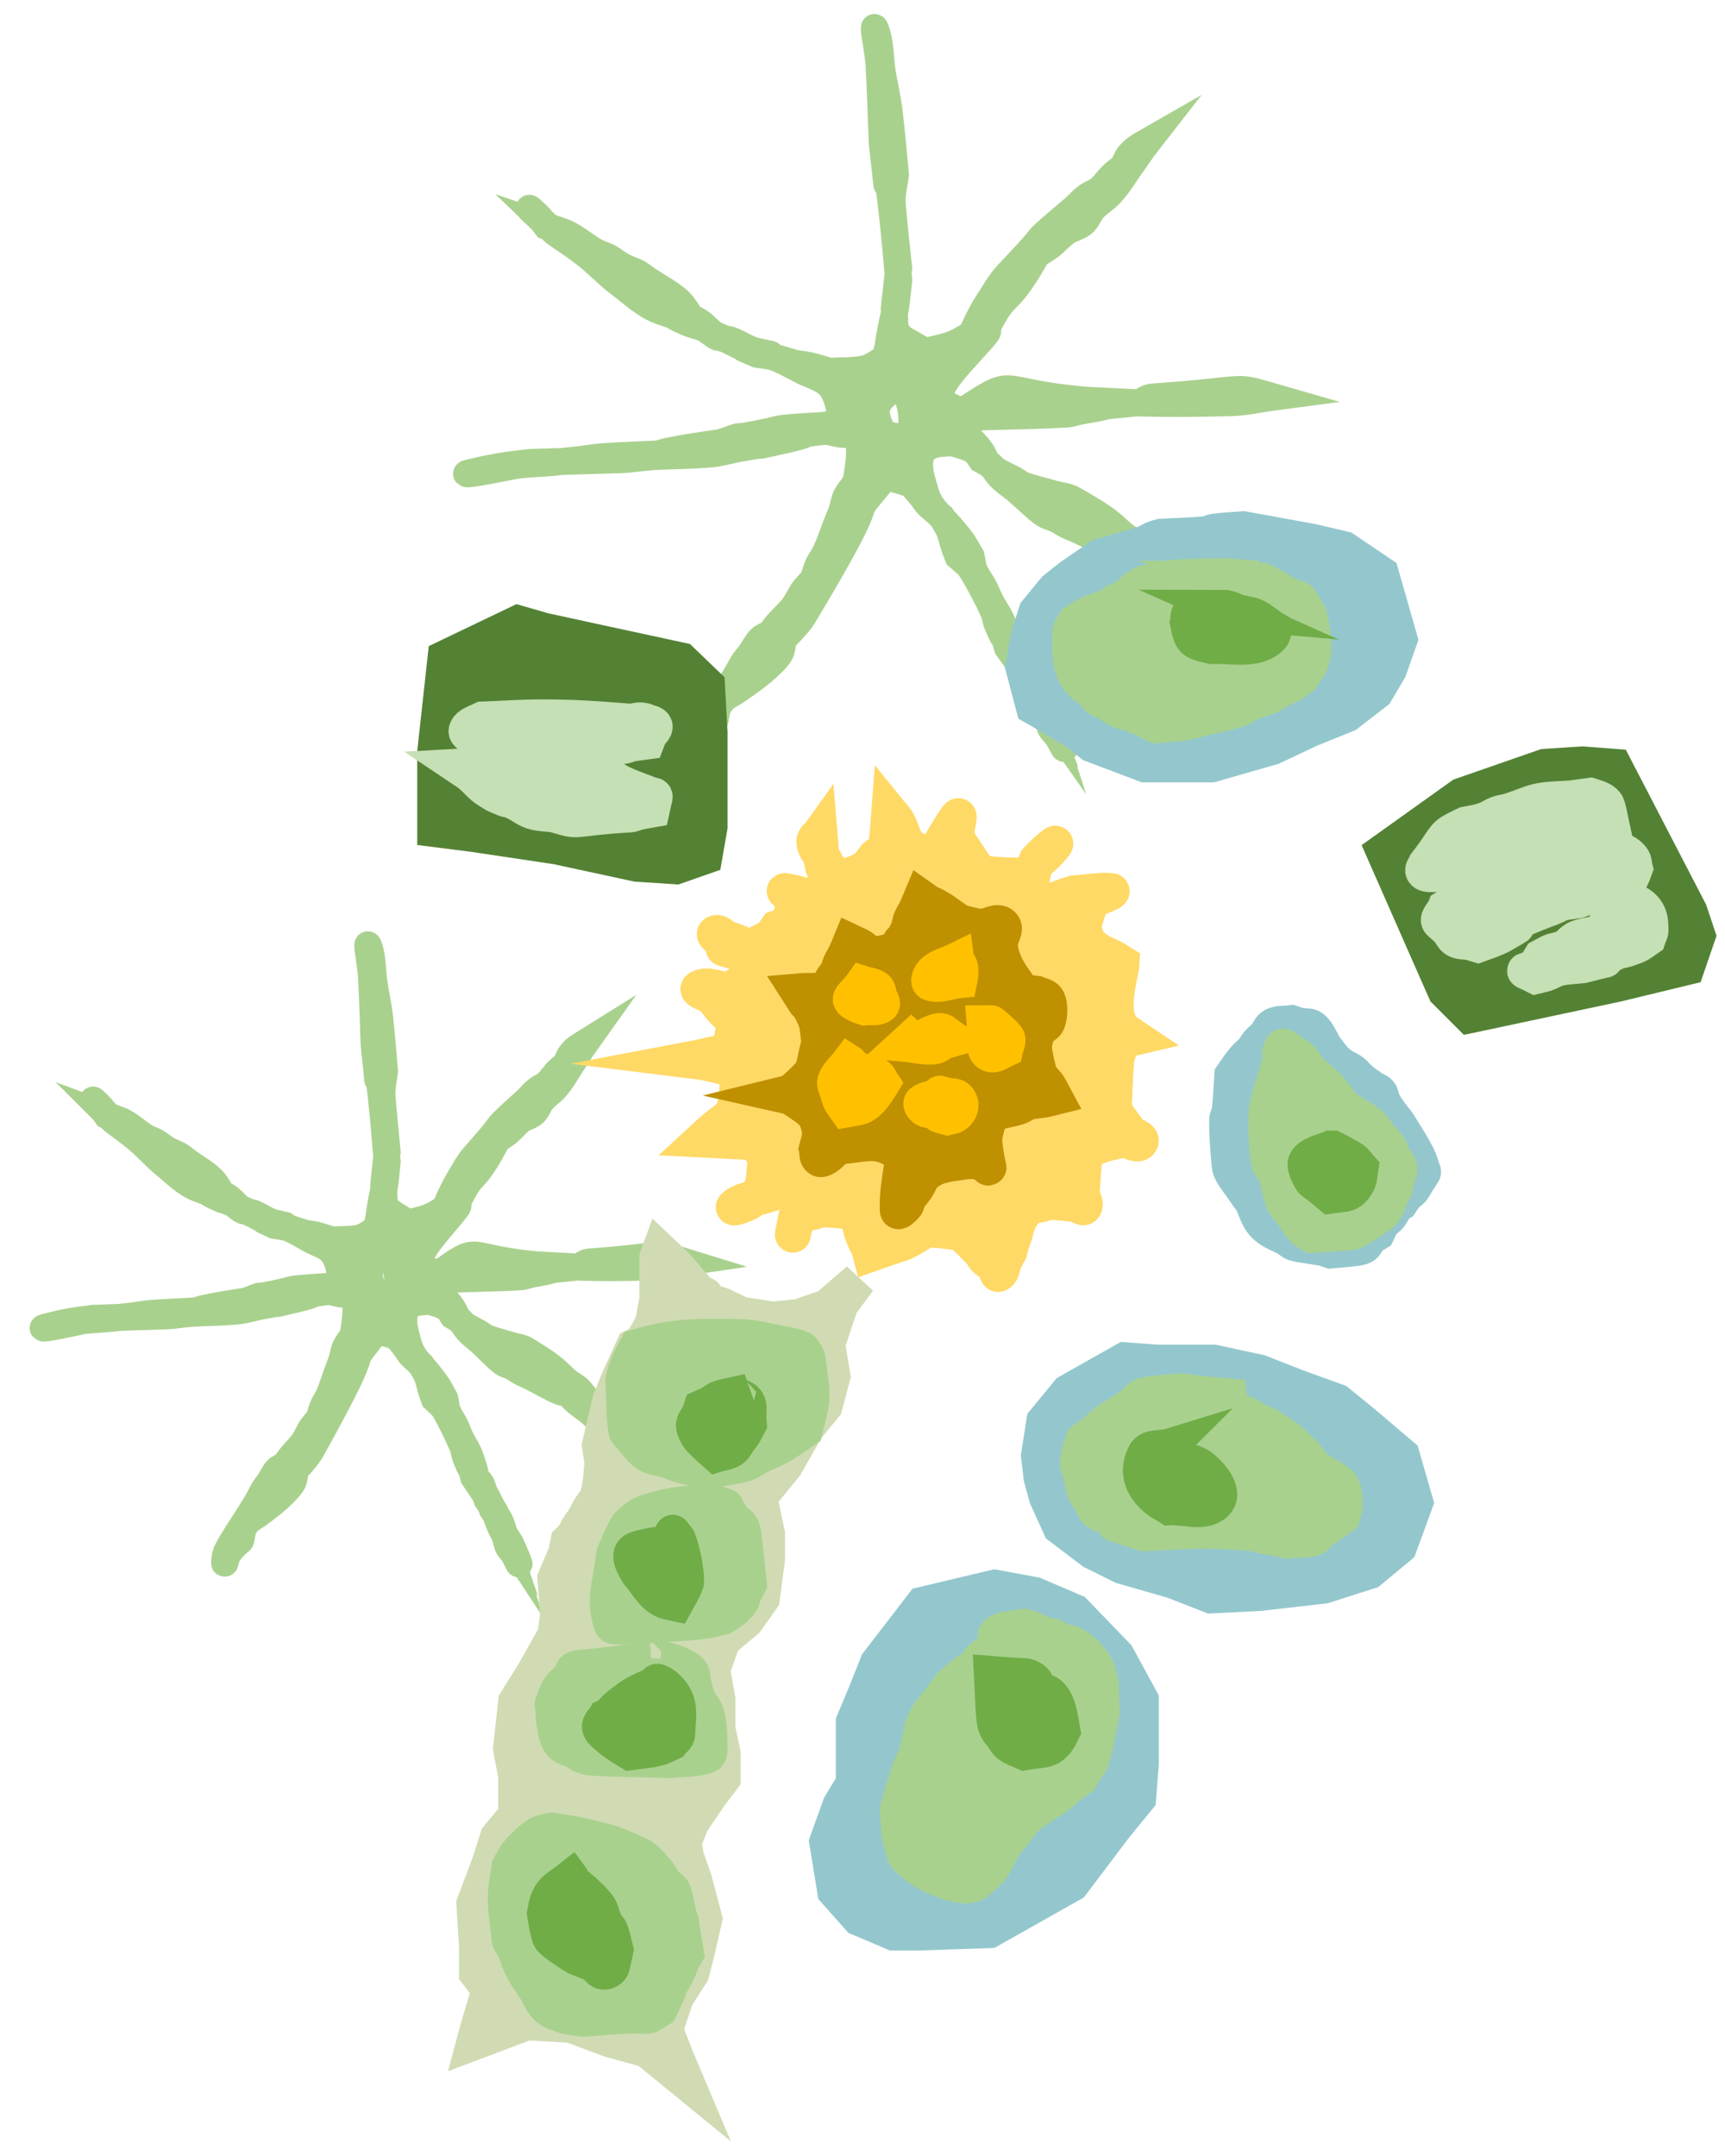 <svg width="220" height="275" xmlns="http://www.w3.org/2000/svg" xmlns:xlink="http://www.w3.org/1999/xlink" xml:space="preserve" overflow="hidden"><g transform="translate(-3263 -2167)"><g><path d="M3327.3 2362.61 3328.1 2363.85C3328.49 2364.66 3329.52 2367.14 3329.1 2366.35 3328.88 2365.93 3328.71 2365.48 3328.43 2365.1 3328.21 2364.79 3327.91 2364.51 3327.76 2364.16ZM3326.2 2360.11 3326.42 2360.42C3326.81 2360.97 3327.02 2361.6 3327.19 2362.24L3327.3 2362.61 3327.09 2362.29C3326.82 2361.79 3326.63 2361.25 3326.42 2360.73ZM3325.76 2359.29 3326.09 2359.79 3326.2 2360.11 3325.79 2359.54C3325.65 2359.35 3325.93 2359.71 3325.77 2359.3ZM3324.85 2357.57 3325.09 2357.92 3325.76 2359.29 3325.09 2358.23ZM3316.83 2341.26 3317.73 2342.32C3319.02 2343.98 3318.91 2343.9 3319.74 2345.44 3319.85 2345.96 3319.88 2346.51 3320.07 2347 3320.33 2347.66 3320.76 2348.24 3321.07 2348.88 3321.32 2349.39 3321.49 2349.93 3321.74 2350.44 3322.05 2351.07 3322.46 2351.66 3322.75 2352.31 3323.02 2352.91 3323.21 2353.55 3323.41 2354.18 3323.55 2354.59 3323.57 2355.03 3323.75 2355.43 3323.91 2355.77 3324.25 2356.02 3324.42 2356.36L3324.85 2357.57 3323.41 2355.43C3322.56 2352.22 3323.72 2356.19 3322.41 2352.93 3322.25 2352.53 3322.22 2352.09 3322.08 2351.68 3321.61 2350.39 3319.78 2346.73 3319.4 2346.38L3318.4 2345.44C3318.29 2345.13 3318.16 2344.82 3318.06 2344.51 3317.82 2343.72 3317.74 2343.07 3317.39 2342.32ZM3316.44 2340.81 3316.73 2341.08 3316.83 2341.26ZM3278.2 2335.04 3277.27 2335.15C3276.04 2335.27 3274.81 2335.29 3273.59 2335.46 3273.24 2335.51 3269.4 2336.4 3268.57 2336.4 3268.22 2336.4 3269.24 2336.18 3269.58 2336.09 3270.02 2335.97 3270.46 2335.87 3270.91 2335.77 3272.67 2335.41 3272.97 2335.41 3274.93 2335.15ZM3322.39 2327.28C3324.05 2326.63 3324.82 2327.71 3331.31 2328.32L3336.64 2328.61 3333.78 2328.91C3333.33 2328.98 3332.89 2329.13 3332.44 2329.22 3331.89 2329.34 3331.33 2329.42 3330.77 2329.53 3330.32 2329.63 3329.89 2329.82 3329.43 2329.85 3326.54 2330.03 3323.64 2330.05 3320.74 2330.16 3320.01 2329.99 3319.68 2329.94 3319.36 2329.83L3318.8 2329.57 3320.87 2328.13C3321.5 2327.72 3321.98 2327.45 3322.39 2327.28ZM3346.51 2327.17C3347.75 2327.09 3348.27 2327.28 3350.5 2327.97 3349.05 2328.18 3347.62 2328.55 3346.15 2328.6 3342.69 2328.7 3339.79 2328.71 3337.35 2328.65L3336.64 2328.61 3336.79 2328.6C3337.24 2328.39 3337.63 2328.01 3338.13 2327.97 3343.28 2327.6 3345.26 2327.25 3346.51 2327.17ZM3312.38 2326.42C3310.5 2328.46 3309.34 2328.66 3310.71 2331.72 3310.9 2332.15 3311.6 2332.13 3312.04 2332.34 3312.49 2332.24 3313.06 2332.33 3313.38 2332.03 3313.71 2331.73 3313.72 2331.21 3313.72 2330.78 3313.72 2327.71 3312.6 2327.14 3312.38 2326.42ZM3312.32 2314.49 3312.38 2315.18C3312.27 2316.22 3312.19 2317.27 3312.04 2318.3L3311.94 2318.77 3311.93 2318.27ZM3276.86 2309.36 3278.27 2309.88C3279.4 2310.3 3280.56 2311.45 3281.61 2312.07 3282.04 2312.31 3282.53 2312.44 3282.95 2312.69 3283.42 2312.96 3283.82 2313.35 3284.29 2313.62 3284.71 2313.87 3285.18 2314.04 3285.63 2314.25 3286.13 2314.48 3286.52 2314.87 3286.96 2315.18 3287.97 2315.91 3289.08 2316.53 3289.97 2317.37 3290.54 2317.9 3290.87 2318.62 3291.31 2319.24 3291.65 2319.45 3292.01 2319.62 3292.31 2319.86 3292.79 2320.25 3293.15 2320.76 3293.65 2321.11L3294.66 2321.58 3293.99 2321.42C3293.49 2321.19 3293.14 2320.74 3292.65 2320.49 3292.12 2320.22 3291.51 2320.11 3290.98 2319.86 3289.98 2319.4 3289.67 2319.22 3289.68 2319.18L3290.25 2319.33 3290.6 2319.46C3290.81 2319.53 3290.58 2319.44 3290.31 2319.35L3290.25 2319.33 3289.91 2319.21C3289.55 2319.08 3289.03 2318.89 3288.3 2318.62 3286.6 2317.98 3285.33 2316.62 3283.96 2315.5 3282.77 2314.53 3281.78 2313.37 3280.61 2312.38 3279.38 2311.34 3278.38 2310.67 3277.48 2309.98ZM3276.15 2308.63 3276.86 2309.36 3276.6 2309.26ZM3274.93 2307.39C3274.66 2307.02 3275.63 2307.98 3275.93 2308.32L3276.15 2308.63ZM3311.1 2303.92 3311.15 2304.5C3311.2 2304.96 3311.16 2304.65 3311.11 2304.2ZM3337.79 2299.9C3337.57 2300.21 3337.34 2300.52 3337.12 2300.83 3336.78 2301.35 3336.47 2301.89 3336.12 2302.39 3335.25 2303.65 3334.58 2305.08 3333.45 2306.14 3333 2306.55 3332.5 2306.92 3332.11 2307.39 3331.71 2307.86 3331.56 2308.52 3331.1 2308.95 3330.65 2309.37 3329.94 2309.5 3329.43 2309.88 3328.82 2310.34 3328.35 2310.95 3327.76 2311.44 3327.34 2311.79 3326.87 2312.07 3326.42 2312.38 3325.72 2313.69 3325.34 2314.45 3324.42 2315.81 3323.44 2317.24 3322.99 2317.22 3322.08 2318.93 3320.55 2321.77 3322.21 2319.9 3320.74 2321.74 3320.12 2322.5 3317.7 2325.22 3317.06 2326.42L3316.39 2327.66C3316.61 2327.97 3316.78 2328.33 3317.06 2328.6 3317.34 2328.86 3317.71 2329.04 3318.06 2329.22L3318.8 2329.57 3318.4 2329.85C3318.51 2330.26 3318.55 2330.7 3318.73 2331.09 3319.53 2332.77 3319.77 2332.45 3320.74 2333.9 3321 2334.3 3321.12 2334.77 3321.41 2335.15 3322.16 2336.14 3322.98 2336.38 3324.08 2337.02 3324.42 2337.22 3324.71 2337.5 3325.09 2337.65 3326.06 2338.02 3327.09 2338.27 3328.1 2338.58 3328.76 2338.79 3329.52 2338.84 3330.1 2339.21 3331.46 2340.05 3333.01 2340.98 3334.11 2342.01 3334.56 2342.43 3334.98 2342.87 3335.45 2343.26 3335.87 2343.6 3336.4 2343.83 3336.79 2344.2 3337.29 2344.67 3337.6 2345.3 3338.13 2345.76 3341.06 2348.28 3340.35 2347.35 3342.81 2348.88 3343.27 2349.16 3343.66 2349.55 3344.15 2349.81 3344.45 2349.97 3344.83 2349.98 3345.15 2350.12 3347.23 2351.09 3345.06 2350.37 3347.16 2352 3347.43 2352.21 3348.51 2352.31 3348.16 2352.31 3346.59 2352.31 3345.56 2352.01 3344.15 2351.68 3342.59 2350.81 3342.18 2350.68 3340.8 2349.5 3339.99 2348.8 3339.27 2348.01 3338.46 2347.32 3337.82 2346.77 3337.11 2346.3 3336.46 2345.76 3336.1 2345.46 3335.85 2345.07 3335.45 2344.82 3335.16 2344.64 3334.77 2344.64 3334.45 2344.51 3333.27 2344.04 3331.8 2343.16 3330.77 2342.64 3330.33 2342.41 3329.87 2342.24 3329.43 2342.01 3329.08 2341.83 3328.78 2341.57 3328.43 2341.39 3328 2341.16 3327.48 2341.06 3327.09 2340.77 3326.12 2340.01 3325.31 2339.1 3324.42 2338.27 3323.75 2337.65 3322.94 2337.13 3322.41 2336.4 3321.52 2335.15 3322.08 2335.67 3320.74 2334.84 3320.52 2334.53 3320.38 2334.14 3320.07 2333.9 3319.52 2333.47 3318.43 2333.18 3317.73 2332.97 3317.06 2333.07 3316.34 2333.02 3315.72 2333.28 3313.68 2334.13 3314.73 2336.99 3315.05 2338.27 3315.3 2339.22 3315.69 2339.88 3316.15 2340.47L3316.44 2340.81 3315.39 2339.83C3315.13 2339.54 3314.95 2339.2 3314.72 2338.89 3314.4 2338.47 3314.08 2338.04 3313.72 2337.65 3313.41 2337.31 3311.49 2336.87 3311.04 2336.71 3305.91 2343.41 3312.18 2334.95 3302.68 2352 3302.17 2352.92 3300.67 2354.49 3300.67 2354.49 3300.56 2355.01 3300.57 2355.57 3300.34 2356.05 3300.11 2356.53 3299.7 2356.91 3299.34 2357.3 3298.37 2358.33 3297.12 2359.27 3295.99 2360.11 3295.56 2360.43 3295.05 2360.67 3294.66 2361.04 3294.37 2361.31 3294.21 2361.67 3293.99 2361.98 3293.47 2364.38 3294.13 2362.82 3292.65 2364.47 3292.39 2364.76 3292.16 2365.07 3291.98 2365.41 3291.82 2365.7 3291.65 2366.67 3291.65 2366.35 3291.65 2365.81 3291.74 2365.26 3291.98 2364.79 3292.75 2363.27 3293.76 2361.87 3294.66 2360.42 3295.1 2359.69 3295.59 2358.98 3295.99 2358.23 3296.22 2357.82 3296.41 2357.39 3296.66 2356.99 3296.86 2356.66 3297.12 2356.37 3297.33 2356.05 3297.68 2355.54 3297.91 2354.95 3298.33 2354.49 3298.6 2354.21 3299 2354.07 3299.34 2353.87 3299.56 2353.56 3299.77 2353.23 3300.01 2352.93 3300.66 2352.09 3301.51 2351.37 3302.01 2350.44 3302.93 2348.72 3302.38 2349.56 3303.68 2347.94 3303.91 2347.32 3304.04 2346.66 3304.35 2346.07 3304.58 2345.65 3304.84 2345.25 3305.02 2344.82 3305.4 2343.9 3305.69 2342.95 3306.03 2342.01 3306.25 2341.39 3306.52 2340.78 3306.69 2340.14 3306.81 2339.73 3306.84 2339.29 3307.03 2338.89 3307.29 2338.34 3307.7 2337.85 3308.03 2337.33 3308.17 2336.28 3308.78 2333.39 3308.03 2332.34 3307.72 2331.9 3306.91 2332.15 3306.36 2332.03 3305.91 2331.94 3305.47 2331.82 3305.02 2331.72 3299.46 2332.46 3306.35 2331.41 3299.67 2332.97 3296.56 2333.69 3300.43 2332.83 3296.33 2333.59 3295.32 2333.78 3294.34 2334.11 3293.32 2334.21 3291.32 2334.42 3289.3 2334.39 3287.3 2334.53 3286.29 2334.6 3285.3 2334.79 3284.29 2334.84L3278.2 2335.04 3279.94 2334.84C3280.72 2334.74 3281.5 2334.59 3282.28 2334.53 3284.17 2334.38 3286.07 2334.32 3287.97 2334.21 3288.3 2334.11 3288.63 2333.98 3288.97 2333.9 3291.06 2333.45 3292.34 2333.27 3294.32 2332.97 3297.74 2331.69 3294.09 2332.94 3299.34 2331.72 3299.78 2331.61 3300.22 2331.46 3300.67 2331.41 3302.01 2331.25 3303.35 2331.2 3304.69 2331.09 3305.13 2330.99 3305.7 2331.09 3306.03 2330.78 3306.35 2330.48 3306.36 2329.96 3306.36 2329.53 3306.36 2328.81 3305.9 2327.32 3305.36 2326.73 3304.62 2325.92 3303.63 2325.66 3302.68 2325.17 3302.04 2324.83 3300.47 2323.86 3299.67 2323.61 3299.13 2323.44 3298.56 2323.4 3298 2323.3 3294.79 2321.8 3298.77 2323.69 3294.99 2321.74L3294.66 2321.58 3295.32 2321.74C3296.24 2322.09 3297.03 2322.76 3298 2322.98 3301.87 2323.89 3295.76 2322.39 3301.68 2324.23 3302.22 2324.4 3302.8 2324.4 3303.35 2324.54 3304.03 2324.72 3305.36 2325.17 3305.36 2325.17 3306.58 2325.06 3307.85 2325.18 3309.03 2324.86 3309.81 2324.64 3311.04 2323.61 3311.04 2323.61 3311.83 2319.93 3310.88 2324.51 3311.71 2319.86L3311.94 2318.77 3311.99 2320.27C3312.15 2320.87 3312.47 2321.37 3313.05 2321.74L3315.05 2322.98C3315.83 2322.78 3316.63 2322.62 3317.39 2322.36 3318.33 2322.04 3318.93 2321.61 3319.74 2321.11 3320.17 2320.17 3320.81 2318.66 3321.41 2317.68 3322.05 2316.63 3322.6 2315.51 3323.41 2314.56 3324.31 2313.52 3325.23 2312.51 3326.09 2311.44 3326.42 2311.03 3326.71 2310.58 3327.09 2310.19 3328.05 2309.22 3329.1 2308.32 3330.1 2307.39 3330.66 2306.87 3331.12 2306.23 3331.77 2305.83 3332.11 2305.62 3332.49 2305.47 3332.78 2305.2 3333.28 2304.73 3333.64 2304.14 3334.11 2303.64 3334.43 2303.31 3334.84 2303.07 3335.12 2302.71 3335.41 2302.33 3335.5 2301.84 3335.79 2301.46 3336.37 2300.69 3336.99 2300.4 3337.79 2299.9ZM3309.9 2287.64C3309.9 2287.44 3309.93 2287.44 3310.04 2287.73 3310.57 2289.23 3310.47 2290.85 3310.71 2292.41 3310.91 2293.77 3311.21 2295.11 3311.38 2296.47 3311.66 2298.85 3312.04 2303.64 3312.04 2303.64 3311.93 2304.58 3311.71 2305.51 3311.71 2306.45 3311.71 2307.36 3312.28 2312.79 3312.38 2313.94L3312.32 2314.49 3312.24 2313.54C3312.04 2311.09 3311.66 2306.74 3311.38 2304.89 3311.14 2303.38 3311.06 2302.99 3311.04 2303.08L3311.1 2303.92 3311.02 2303.16C3310.95 2302.47 3310.85 2301.52 3310.71 2300.21 3310.6 2297.3 3310.53 2294.39 3310.37 2291.48 3310.32 2290.54 3309.92 2288.23 3309.9 2287.64Z" stroke="#A9D18E" stroke-width="3.438" stroke-linecap="butt" stroke-linejoin="miter" stroke-miterlimit="8" stroke-opacity="1" fill="#A9D18E" fill-rule="evenodd" fill-opacity="1"/><path d="M3396.36 2257.97 3397.36 2259.41C3397.86 2260.35 3399.15 2263.25 3398.62 2262.32 3398.34 2261.84 3398.12 2261.32 3397.78 2260.87 3397.5 2260.5 3397.12 2260.18 3396.94 2259.78ZM3394.98 2255.06 3395.26 2255.42C3395.75 2256.05 3396 2256.79 3396.22 2257.54L3396.36 2257.97 3396.1 2257.6C3395.76 2257.01 3395.52 2256.39 3395.26 2255.78ZM3394.43 2254.1 3394.84 2254.69 3394.98 2255.06 3394.46 2254.4C3394.29 2254.17 3394.64 2254.59 3394.43 2254.11ZM3393.28 2252.1 3393.58 2252.51 3394.43 2254.1 3393.58 2252.87ZM3383.2 2233.11 3384.34 2234.35C3385.96 2236.28 3385.82 2236.18 3386.86 2237.98 3387 2238.58 3387.03 2239.22 3387.28 2239.8 3387.6 2240.56 3388.15 2241.24 3388.54 2241.98 3388.85 2242.57 3389.06 2243.2 3389.38 2243.79 3389.77 2244.53 3390.28 2245.22 3390.64 2245.97 3390.98 2246.68 3391.22 2247.42 3391.48 2248.15 3391.64 2248.63 3391.67 2249.15 3391.9 2249.6 3392.1 2250.01 3392.53 2250.3 3392.74 2250.69L3393.28 2252.1 3391.48 2249.6C3390.4 2245.87 3391.86 2250.5 3390.22 2246.7 3390.01 2246.23 3389.98 2245.72 3389.8 2245.25 3389.22 2243.74 3386.91 2239.48 3386.44 2239.07L3385.18 2237.98C3385.04 2237.62 3384.88 2237.26 3384.76 2236.89 3384.45 2235.97 3384.35 2235.22 3383.92 2234.35ZM3382.72 2232.58 3383.08 2232.89 3383.2 2233.11ZM3334.69 2225.86 3333.51 2225.99C3331.97 2226.13 3330.42 2226.16 3328.89 2226.35 3328.45 2226.41 3323.64 2227.44 3322.59 2227.44 3322.15 2227.44 3323.43 2227.19 3323.85 2227.08 3324.41 2226.94 3324.97 2226.83 3325.53 2226.72 3327.74 2226.29 3328.12 2226.29 3330.57 2225.99ZM3390.19 2216.83C3392.28 2216.07 3393.24 2217.33 3401.39 2218.04L3408.09 2218.38 3404.5 2218.73C3403.93 2218.8 3403.38 2218.98 3402.82 2219.09 3402.12 2219.22 3401.41 2219.32 3400.72 2219.45 3400.15 2219.56 3399.61 2219.78 3399.04 2219.82 3395.4 2220.02 3391.76 2220.06 3388.12 2220.18 3387.2 2219.98 3386.79 2219.92 3386.39 2219.8L3385.68 2219.49 3388.29 2217.82C3389.08 2217.34 3389.67 2217.02 3390.19 2216.83ZM3420.48 2216.7C3422.05 2216.6 3422.69 2216.83 3425.5 2217.64 3423.68 2217.88 3421.88 2218.31 3420.04 2218.36 3415.69 2218.48 3412.04 2218.49 3408.98 2218.42L3408.09 2218.38 3408.28 2218.36C3408.84 2218.12 3409.33 2217.68 3409.96 2217.64 3416.44 2217.19 3418.92 2216.79 3420.48 2216.7ZM3377.62 2215.82C3375.25 2218.2 3373.8 2218.43 3375.52 2221.99 3375.76 2222.49 3376.64 2222.48 3377.2 2222.72 3377.76 2222.6 3378.47 2222.71 3378.88 2222.36 3379.28 2222.01 3379.3 2221.4 3379.3 2220.91 3379.3 2217.33 3377.9 2216.67 3377.62 2215.82ZM3377.54 2201.94 3377.62 2202.74C3377.48 2203.95 3377.38 2205.17 3377.2 2206.37L3377.07 2206.92 3377.05 2206.33ZM3333.01 2195.95 3334.77 2196.56C3336.19 2197.06 3337.65 2198.39 3338.97 2199.11 3339.5 2199.39 3340.12 2199.55 3340.65 2199.83 3341.25 2200.16 3341.74 2200.6 3342.33 2200.92 3342.86 2201.21 3343.45 2201.41 3344.01 2201.65 3344.64 2201.92 3345.14 2202.37 3345.69 2202.74 3346.96 2203.58 3348.34 2204.31 3349.47 2205.28 3350.19 2205.9 3350.59 2206.74 3351.15 2207.46 3351.57 2207.71 3352.03 2207.91 3352.41 2208.19 3353.02 2208.64 3353.46 2209.23 3354.09 2209.64L3355.35 2210.19 3354.51 2210.01C3353.89 2209.74 3353.45 2209.21 3352.83 2208.92 3352.17 2208.6 3351.41 2208.48 3350.73 2208.19 3349.48 2207.65 3349.09 2207.44 3349.11 2207.4L3349.82 2207.57 3350.26 2207.72C3350.52 2207.8 3350.24 2207.7 3349.89 2207.59L3349.82 2207.57 3349.4 2207.43C3348.94 2207.28 3348.28 2207.05 3347.37 2206.74 3345.24 2206 3343.65 2204.41 3341.91 2203.1 3340.42 2201.98 3339.18 2200.62 3337.71 2199.47 3336.17 2198.26 3334.91 2197.49 3333.77 2196.68ZM3332.11 2195.11 3333.01 2195.95 3332.67 2195.84ZM3330.57 2193.66C3330.24 2193.23 3331.45 2194.35 3331.83 2194.75L3332.11 2195.11ZM3376 2189.62 3376.08 2190.3C3376.13 2190.83 3376.08 2190.47 3376.03 2189.95ZM3409.54 2184.94C3409.26 2185.3 3408.97 2185.66 3408.7 2186.03 3408.27 2186.63 3407.88 2187.25 3407.44 2187.85 3406.34 2189.31 3405.51 2190.97 3404.08 2192.21 3403.52 2192.69 3402.88 2193.12 3402.4 2193.66 3401.9 2194.22 3401.72 2194.98 3401.14 2195.47 3400.56 2195.97 3399.68 2196.12 3399.04 2196.56 3398.26 2197.1 3397.68 2197.81 3396.94 2198.38 3396.41 2198.78 3395.82 2199.11 3395.26 2199.47 3394.37 2201 3393.9 2201.89 3392.74 2203.47 3391.51 2205.14 3390.95 2205.11 3389.8 2207.1 3387.88 2210.41 3389.97 2208.23 3388.12 2210.37 3387.34 2211.26 3384.3 2214.43 3383.5 2215.82L3382.66 2217.27C3382.94 2217.64 3383.14 2218.05 3383.5 2218.36 3383.85 2218.67 3384.32 2218.87 3384.76 2219.09L3385.68 2219.49 3385.18 2219.82C3385.32 2220.3 3385.36 2220.81 3385.6 2221.27 3386.6 2223.22 3386.9 2222.85 3388.12 2224.54 3388.45 2225 3388.59 2225.55 3388.96 2225.99 3389.91 2227.14 3390.93 2227.42 3392.32 2228.17 3392.75 2228.4 3393.11 2228.73 3393.58 2228.9 3394.8 2229.34 3396.1 2229.62 3397.36 2229.99 3398.2 2230.23 3399.14 2230.29 3399.88 2230.71 3401.59 2231.7 3403.53 2232.78 3404.92 2233.98 3405.48 2234.47 3406 2234.99 3406.6 2235.44 3407.13 2235.84 3407.78 2236.1 3408.28 2236.53 3408.91 2237.07 3409.3 2237.82 3409.96 2238.34 3413.64 2241.28 3412.75 2240.19 3415.84 2241.98 3416.42 2242.31 3416.91 2242.77 3417.52 2243.07 3417.9 2243.26 3418.38 2243.26 3418.78 2243.43 3421.39 2244.56 3418.67 2243.71 3421.3 2245.61 3421.64 2245.85 3423 2245.97 3422.56 2245.97 3420.59 2245.97 3419.29 2245.63 3417.52 2245.25 3415.57 2244.23 3415.05 2244.07 3413.32 2242.7 3412.3 2241.89 3411.4 2240.97 3410.38 2240.16 3409.58 2239.52 3408.68 2238.97 3407.86 2238.34 3407.41 2238 3407.09 2237.54 3406.6 2237.25 3406.23 2237.04 3405.75 2237.04 3405.34 2236.89 3403.86 2236.34 3402.01 2235.32 3400.72 2234.71 3400.17 2234.45 3399.58 2234.25 3399.04 2233.98 3398.6 2233.77 3398.22 2233.47 3397.78 2233.26 3397.23 2232.99 3396.58 2232.88 3396.1 2232.53 3394.88 2231.65 3393.86 2230.59 3392.74 2229.62 3391.9 2228.9 3390.88 2228.3 3390.22 2227.44 3389.1 2225.99 3389.8 2226.6 3388.12 2225.63 3387.84 2225.26 3387.66 2224.82 3387.28 2224.54 3386.58 2224.04 3385.21 2223.7 3384.34 2223.45 3383.5 2223.57 3382.59 2223.51 3381.82 2223.81 3379.25 2224.8 3380.57 2228.13 3380.98 2229.62 3381.28 2230.74 3381.77 2231.5 3382.36 2232.19L3382.72 2232.58 3381.4 2231.44C3381.07 2231.11 3380.85 2230.71 3380.56 2230.35 3380.15 2229.86 3379.75 2229.36 3379.3 2228.9 3378.91 2228.51 3376.5 2227.99 3375.94 2227.81 3369.49 2235.61 3377.37 2225.76 3365.44 2245.61 3364.79 2246.68 3362.91 2248.51 3362.91 2248.51 3362.77 2249.12 3362.78 2249.77 3362.49 2250.33 3362.21 2250.88 3361.7 2251.33 3361.23 2251.78 3360.02 2252.98 3358.45 2254.08 3357.03 2255.05 3356.49 2255.43 3355.85 2255.72 3355.35 2256.14 3355 2256.45 3354.79 2256.87 3354.51 2257.23 3353.87 2260.04 3354.69 2258.21 3352.83 2260.14 3352.51 2260.48 3352.22 2260.84 3351.99 2261.23 3351.8 2261.57 3351.57 2262.7 3351.57 2262.32 3351.57 2261.7 3351.69 2261.06 3351.99 2260.5 3352.96 2258.74 3354.23 2257.11 3355.35 2255.42 3355.91 2254.57 3356.53 2253.75 3357.03 2252.87 3357.31 2252.39 3357.56 2251.89 3357.87 2251.42 3358.12 2251.04 3358.45 2250.7 3358.71 2250.33 3359.15 2249.73 3359.44 2249.05 3359.97 2248.51 3360.3 2248.18 3360.81 2248.03 3361.23 2247.79 3361.51 2247.43 3361.78 2247.05 3362.07 2246.7 3362.9 2245.72 3363.97 2244.88 3364.59 2243.79 3365.75 2241.8 3365.06 2242.77 3366.7 2240.89 3366.98 2240.16 3367.14 2239.39 3367.54 2238.71 3367.82 2238.22 3368.15 2237.76 3368.38 2237.25 3368.85 2236.18 3369.22 2235.07 3369.64 2233.98 3369.92 2233.26 3370.26 2232.55 3370.48 2231.8 3370.62 2231.32 3370.66 2230.81 3370.9 2230.35 3371.23 2229.71 3371.74 2229.14 3372.16 2228.53 3372.33 2227.31 3373.1 2223.95 3372.16 2222.72 3371.76 2222.21 3370.75 2222.49 3370.06 2222.36 3369.49 2222.25 3368.94 2222.12 3368.38 2221.99 3361.38 2222.86 3370.04 2221.63 3361.65 2223.45 3357.75 2224.29 3362.6 2223.28 3357.45 2224.17 3356.19 2224.39 3354.96 2224.78 3353.67 2224.9 3351.17 2225.14 3348.63 2225.1 3346.11 2225.26 3344.85 2225.35 3343.6 2225.57 3342.33 2225.63L3334.69 2225.86 3336.87 2225.63C3337.85 2225.51 3338.83 2225.34 3339.81 2225.26 3342.19 2225.09 3344.57 2225.02 3346.95 2224.9 3347.37 2224.78 3347.78 2224.62 3348.21 2224.54 3350.83 2224.02 3352.45 2223.81 3354.93 2223.45 3359.23 2221.96 3354.65 2223.42 3361.23 2221.99 3361.79 2221.87 3362.34 2221.69 3362.91 2221.63 3364.59 2221.45 3366.28 2221.39 3367.96 2221.27 3368.52 2221.15 3369.23 2221.26 3369.64 2220.91 3370.04 2220.55 3370.06 2219.95 3370.06 2219.45 3370.06 2218.6 3369.48 2216.87 3368.8 2216.18 3367.87 2215.25 3366.62 2214.94 3365.44 2214.37 3364.63 2213.98 3362.66 2212.84 3361.65 2212.55 3360.98 2212.35 3360.25 2212.31 3359.55 2212.19 3355.53 2210.44 3360.52 2212.65 3355.77 2210.37L3355.35 2210.19 3356.19 2210.37C3357.35 2210.79 3358.34 2211.56 3359.55 2211.82 3364.42 2212.87 3356.74 2211.13 3364.17 2213.28 3364.85 2213.47 3365.59 2213.48 3366.28 2213.64 3367.13 2213.84 3368.8 2214.37 3368.8 2214.37 3370.34 2214.24 3371.93 2214.38 3373.42 2214 3374.38 2213.76 3375.94 2212.55 3375.94 2212.55 3376.93 2208.27 3375.73 2213.6 3376.78 2208.19L3377.07 2206.92 3377.13 2208.67C3377.33 2209.36 3377.73 2209.95 3378.46 2210.37L3380.98 2211.82C3381.96 2211.58 3382.96 2211.4 3383.92 2211.1 3385.09 2210.73 3385.85 2210.22 3386.86 2209.64 3387.4 2208.54 3388.2 2206.79 3388.96 2205.65 3389.77 2204.42 3390.46 2203.12 3391.48 2202.01 3392.6 2200.8 3393.76 2199.62 3394.84 2198.38 3395.26 2197.9 3395.62 2197.37 3396.1 2196.93 3397.31 2195.8 3398.62 2194.75 3399.88 2193.66 3400.58 2193.05 3401.15 2192.32 3401.98 2191.84 3402.4 2191.6 3402.88 2191.42 3403.24 2191.12 3403.87 2190.57 3404.33 2189.88 3404.92 2189.3 3405.31 2188.91 3405.83 2188.63 3406.18 2188.21 3406.54 2187.77 3406.65 2187.2 3407.02 2186.76 3407.75 2185.87 3408.53 2185.52 3409.54 2184.94ZM3374.5 2170.66C3374.5 2170.43 3374.54 2170.43 3374.68 2170.77 3375.35 2172.51 3375.22 2174.41 3375.52 2176.22 3375.78 2177.8 3376.15 2179.36 3376.36 2180.94 3376.71 2183.72 3377.2 2189.3 3377.2 2189.3 3377.06 2190.39 3376.78 2191.47 3376.78 2192.57 3376.78 2193.63 3377.49 2199.95 3377.62 2201.29L3377.54 2201.94 3377.44 2200.82C3377.19 2197.98 3376.71 2192.91 3376.36 2190.75 3376.07 2189 3375.96 2188.54 3375.93 2188.65L3376 2189.62 3375.91 2188.74C3375.82 2187.94 3375.69 2186.82 3375.52 2185.3 3375.38 2181.91 3375.29 2178.52 3375.1 2175.13 3375.03 2174.04 3374.53 2171.35 3374.5 2170.66Z" stroke="#A9D18E" stroke-width="3.438" stroke-linecap="butt" stroke-linejoin="miter" stroke-miterlimit="8" stroke-opacity="1" fill="#A9D18E" fill-rule="evenodd" fill-opacity="1"/><path d="M3319.82 2250.93 3318.5 2262.95 3318.5 2272.76 3323.45 2273.39 3334.02 2274.97 3344.25 2277.18 3349.21 2277.5 3352.84 2276.23 3353.5 2272.44 3353.5 2260.42 3353.17 2254.41 3349.87 2251.24 3339.63 2249.03 3332.37 2247.45 3329.07 2246.5 3319.82 2250.93Z" stroke="#548235" stroke-width="4.583" stroke-linecap="butt" stroke-linejoin="miter" stroke-miterlimit="8" stroke-opacity="1" fill="#548235" fill-rule="evenodd" fill-opacity="1"/><path d="M3343.5 2259.06 3343.5 2259.06C3339.13 2258.73 3336.85 2258.5 3331.86 2258.5 3329.42 2258.5 3326.98 2258.69 3324.54 2258.78 3323.99 2259.06 3323.34 2259.24 3322.88 2259.62 3322.63 2259.83 3322.39 2260.2 3322.55 2260.46 3323.09 2261.38 3325.85 2261.83 3326.54 2261.86L3332.19 2262.14C3336.89 2262.64 3335.38 2262.6 3342.5 2262.14 3342.85 2262.12 3343.16 2261.93 3343.5 2261.86 3344.16 2261.74 3344.83 2261.67 3345.49 2261.58 3345.6 2261.3 3345.69 2261.01 3345.83 2260.74 3346.02 2260.36 3346.57 2260.03 3346.49 2259.62 3346.43 2259.29 3345.85 2259.21 3345.49 2259.06 3344.55 2258.66 3343.83 2259.06 3343.5 2259.06Z" stroke="#C5E0B4" stroke-width="4.583" stroke-linecap="butt" stroke-linejoin="miter" stroke-miterlimit="8" stroke-opacity="1" fill="#C5E0B4" fill-rule="evenodd" fill-opacity="1"/><path d="M3346.14 2268.45 3346.14 2268.45C3344.86 2267.94 3343.55 2267.51 3342.32 2266.93 3340.65 2266.15 3341.41 2265.83 3339.54 2265.72 3336.66 2265.54 3333.76 2265.51 3330.87 2265.41 3329.94 2265.21 3329.01 2265.02 3328.09 2264.8 3327.74 2264.72 3327.42 2264.5 3327.05 2264.5 3325.2 2264.5 3323.35 2264.7 3321.5 2264.8 3321.96 2265.11 3322.46 2265.38 3322.89 2265.72 3323.74 2266.39 3324.36 2267.29 3325.32 2267.84 3325.66 2268.05 3325.99 2268.29 3326.36 2268.45 3330.25 2270.16 3323.73 2266.83 3328.79 2269.36 3329.65 2269.79 3330.21 2270.34 3331.22 2270.58 3332 2270.77 3332.83 2270.78 3333.64 2270.88 3337.34 2271.96 3335.02 2271.4 3343.36 2270.88 3343.72 2270.86 3344.05 2270.66 3344.4 2270.58 3344.97 2270.45 3345.56 2270.38 3346.14 2270.27 3346.25 2269.77 3346.35 2269.26 3346.48 2268.76 3346.59 2268.35 3346.19 2268.5 3346.14 2268.45Z" stroke="#C5E0B4" stroke-width="4.583" stroke-linecap="butt" stroke-linejoin="miter" stroke-miterlimit="8" stroke-opacity="1" fill="#C5E0B4" fill-rule="evenodd" fill-opacity="1"/><path d="M3439.5 2275.58 3446 2290.35 3447.36 2293.42 3450.44 2296.5 3469.24 2292.5 3478.13 2290.35 3479.5 2286.35 3478.47 2283.27 3471.29 2269.42 3468.9 2264.81 3464.8 2264.5 3460.01 2264.81 3449.41 2268.5 3439.5 2275.58Z" stroke="#548235" stroke-width="4.583" stroke-linecap="butt" stroke-linejoin="miter" stroke-miterlimit="8" stroke-opacity="1" fill="#548235" fill-rule="evenodd" fill-opacity="1"/><path d="M3463.44 2268.83 3463.44 2268.83C3462.09 2268.94 3460.72 2268.92 3459.39 2269.17 3458.34 2269.36 3457.36 2269.83 3456.35 2270.17 3456.01 2270.28 3455.68 2270.41 3455.34 2270.5 3454.89 2270.61 3454.42 2270.67 3453.99 2270.83 3453.52 2271.01 3453.1 2271.3 3452.64 2271.5 3451.73 2271.88 3450.93 2271.97 3449.94 2272.17 3449.41 2272.43 3448.05 2273.03 3447.58 2273.5 3447.02 2274.04 3446.37 2275.17 3445.89 2275.83 3445.56 2276.29 3445.21 2276.72 3444.88 2277.17 3444.76 2277.5 3444.38 2277.85 3444.54 2278.17 3444.7 2278.48 3445.19 2278.5 3445.55 2278.5 3446.79 2278.5 3448.03 2278.28 3449.26 2278.17 3450.39 2277.94 3451.52 2277.75 3452.64 2277.5 3452.98 2277.42 3453.35 2277.36 3453.65 2277.17 3454.05 2276.91 3454.24 2276.38 3454.66 2276.17 3455.41 2275.8 3457.4 2275.46 3458.38 2275.17 3459.06 2274.96 3459.81 2274.89 3460.4 2274.5 3462.19 2273.32 3460.62 2274.25 3463.1 2273.17 3463.56 2272.96 3463.96 2272.59 3464.45 2272.5 3465.78 2272.25 3467.15 2272.28 3468.5 2272.17 3468.48 2272.08 3468.1 2269.84 3467.82 2269.5 3467.35 2268.91 3466.47 2268.72 3465.8 2268.5L3463.44 2268.83Z" stroke="#C5E0B4" stroke-width="4.583" stroke-linecap="butt" stroke-linejoin="miter" stroke-miterlimit="8" stroke-opacity="1" fill="#C5E0B4" fill-rule="evenodd" fill-opacity="1"/><path d="M3453.21 2279.96 3453.21 2279.96C3452.29 2280.38 3451.35 2280.77 3450.44 2281.21 3450.08 2281.4 3449.78 2281.67 3449.41 2281.84 3446.55 2283.14 3450.31 2280.98 3447.34 2282.79 3447.11 2283.41 3446.13 2284.2 3446.65 2284.67 3446.99 2284.99 3447.37 2285.28 3447.68 2285.61 3448.06 2286.01 3448.23 2286.59 3448.72 2286.87 3449.22 2287.15 3449.88 2287.06 3450.44 2287.19 3450.8 2287.27 3451.14 2287.4 3451.48 2287.5 3452.39 2287.17 3453.73 2286.73 3454.59 2286.24 3459.32 2283.55 3453.05 2286.93 3457 2284.36 3457.55 2284 3460.66 2282.84 3460.8 2282.79 3463.12 2281.82 3461.24 2282.3 3464.25 2281.84 3464.83 2281.63 3465.41 2281.44 3465.98 2281.21 3466.45 2281.02 3466.87 2280.73 3467.36 2280.59 3467.91 2280.42 3468.51 2280.38 3469.08 2280.27 3469.54 2280.06 3470.07 2279.94 3470.46 2279.64 3471.08 2279.17 3471.26 2278.4 3471.5 2277.76 3471.39 2277.34 3471.43 2276.85 3471.16 2276.5 3469.92 2274.92 3468.58 2275.62 3466.67 2275.87 3466.09 2275.95 3465.52 2276.08 3464.94 2276.19 3464.48 2276.4 3464.03 2276.63 3463.56 2276.81 3463.23 2276.95 3462.87 2277.03 3462.53 2277.13 3461.72 2277.35 3460.91 2277.53 3460.11 2277.76 3459.41 2277.95 3458.7 2278.12 3458.04 2278.39 3457.66 2278.54 3457.39 2278.88 3457 2279.01 3456.45 2279.2 3455.85 2279.21 3455.28 2279.33 3454.81 2279.42 3454.36 2279.54 3453.9 2279.64 3453.06 2280.78 3453.32 2279.91 3453.21 2279.96Z" stroke="#C5E0B4" stroke-width="4.583" stroke-linecap="butt" stroke-linejoin="miter" stroke-miterlimit="8" stroke-opacity="1" fill="#C5E0B4" fill-rule="evenodd" fill-opacity="1"/><path d="M3467.51 2285.98 3467.51 2285.98C3466.4 2286.21 3465.24 2286.26 3464.18 2286.67 3463.43 2286.96 3462.96 2287.85 3462.18 2288.05 3460.37 2288.52 3461.26 2288.18 3459.52 2289.09 3459.3 2289.43 3459.16 2289.86 3458.85 2290.12 3457.52 2291.27 3456.63 2290.35 3458.85 2291.5 3459.3 2291.39 3459.75 2291.3 3460.18 2291.16 3460.75 2290.96 3461.26 2290.6 3461.85 2290.47 3462.83 2290.25 3463.85 2290.24 3464.84 2290.12 3470.91 2288.55 3464.76 2290.43 3469.17 2288.4 3469.59 2288.2 3470.07 2288.2 3470.5 2288.05 3472.13 2287.49 3471.94 2287.52 3473.17 2286.67 3473.28 2286.33 3473.5 2286 3473.5 2285.64 3473.5 2284.94 3473.47 2284.19 3473.17 2283.57 3472.61 2282.41 3471.51 2282.02 3470.5 2281.5 3469.08 2284.46 3470.72 2281.62 3468.84 2283.57 3468.45 2283.98 3468.3 2284.63 3467.84 2284.95 3467.26 2285.35 3467.56 2285.81 3467.51 2285.98Z" stroke="#C5E0B4" stroke-width="4.583" stroke-linecap="butt" stroke-linejoin="miter" stroke-miterlimit="8" stroke-opacity="1" fill="#C5E0B4" fill-rule="evenodd" fill-opacity="1"/><path d="M3352.54 2312.35 3352.54 2312.35 3358.68 2312.67C3359.61 2312.92 3360.72 2314.57 3360.72 2314.57 3360.26 2317.37 3360.82 2318.28 3359.02 2319.96 3358.73 2320.23 3358.37 2320.45 3358 2320.6 3357.57 2320.77 3356.3 2321.22 3356.63 2320.91 3357.54 2320.07 3358.9 2319.95 3360.04 2319.64 3360.39 2319.55 3360.72 2319.43 3361.07 2319.33 3361.41 2319.01 3361.67 2318.6 3362.09 2318.38 3363.21 2317.78 3363.98 2318.16 3365.16 2318.38 3365.04 2319.22 3364.96 2320.07 3364.81 2320.91 3364.62 2322.08 3364.31 2323.23 3364.13 2324.4 3364.07 2324.83 3364.26 2323.52 3364.47 2323.13 3364.73 2322.66 3365.03 2322.17 3365.5 2321.86 3365.88 2321.61 3366.41 2321.67 3366.86 2321.55 3367.2 2321.45 3367.54 2321.34 3367.88 2321.23 3369.02 2321.34 3370.18 2321.31 3371.29 2321.55 3372.35 2321.77 3372.41 2322.34 3372.65 2323.13 3372.78 2323.55 3372.83 2323.99 3372.99 2324.4 3374.33 2327.72 3373.14 2323.68 3374.02 2326.94L3376.74 2325.99C3377.94 2325.58 3377.88 2325.73 3379.13 2325.03 3379.83 2324.64 3381.17 2323.77 3381.17 2323.77 3382.2 2323.87 3383.22 2323.94 3384.24 2324.08 3384.7 2324.15 3385.23 2324.14 3385.6 2324.4 3386.51 2325.02 3387.2 2325.88 3387.99 2326.62 3388.28 2326.89 3388.38 2327.3 3388.67 2327.57 3389.07 2327.94 3389.58 2328.2 3390.04 2328.52 3390.15 2328.84 3390.08 2329.66 3390.38 2329.47 3390.89 2329.16 3390.81 2328.41 3391.06 2327.89 3392.33 2325.23 3391.27 2328 3392.08 2325.35 3392.18 2325.03 3392.32 2324.72 3392.42 2324.4 3392.55 2323.98 3392.6 2323.54 3392.76 2323.13 3393.08 2322.35 3393.64 2321.35 3394.47 2320.91 3394.87 2320.7 3395.38 2320.72 3395.83 2320.6 3396.17 2320.5 3396.51 2320.38 3396.85 2320.28 3397.99 2320.38 3399.13 2320.43 3400.26 2320.6 3400.62 2320.65 3401.12 2321.21 3401.28 2320.91 3401.54 2320.43 3401.06 2319.86 3400.94 2319.33 3401.06 2317.85 3401.1 2316.36 3401.28 2314.89 3401.32 2314.56 3401.35 2314.15 3401.62 2313.94 3402.2 2313.48 3402.95 2313.22 3403.67 2312.99 3404.55 2312.69 3406.4 2312.35 3406.4 2312.35 3407.08 2312.46 3408.06 2313.2 3408.44 2312.67 3408.8 2312.17 3407.47 2311.87 3407.08 2311.4 3406.33 2310.49 3405.03 2308.55 3405.03 2308.55 3405.15 2306.43 3405.18 2304.32 3405.37 2302.21 3405.42 2301.7 3405.96 2300.01 3406.4 2299.67 3406.75 2299.39 3407.3 2299.46 3407.76 2299.35 3407.3 2299.04 3406.8 2298.77 3406.4 2298.4 3404.16 2296.32 3405.99 2291.3 3406.05 2289.84 3405.71 2289.63 3405.39 2289.4 3405.03 2289.21 3403.97 2288.64 3403.55 2288.64 3402.65 2287.94 3402.28 2287.65 3401.96 2287.3 3401.62 2286.99 3401.08 2284.95 3401 2285.45 3401.96 2282.55 3402.08 2282.18 3402.33 2281.84 3402.65 2281.6 3402.93 2281.39 3403.35 2281.43 3403.67 2281.28 3404.03 2281.11 3405.1 2280.68 3404.69 2280.65 3403.1 2280.51 3401.51 2280.86 3399.92 2280.96 3399.58 2281.07 3399.23 2281.16 3398.9 2281.28 3398.32 2281.48 3397.77 2281.73 3397.19 2281.91 3396.75 2282.05 3396.28 2282.13 3395.83 2282.23 3395.49 2282.13 3395.03 2282.18 3394.81 2281.91 3393.88 2280.83 3395.14 2276.85 3395.15 2276.84 3395.4 2276.35 3399.49 2272.72 3396.51 2275.89 3396.09 2276.34 3395.54 2276.69 3395.15 2277.16 3394.74 2277.64 3394.47 2278.22 3394.13 2278.74 3392.31 2278.64 3390.47 2278.69 3388.67 2278.43 3388.27 2278.37 3387.92 2278.08 3387.65 2277.79 3387.11 2277.22 3386.71 2276.54 3386.29 2275.89 3385.08 2274.02 3385.47 2274.89 3384.92 2273.35 3385.3 2270.93 3385.8 2269.95 3383.9 2273.04 3383.4 2273.86 3382.86 2274.68 3382.54 2275.57 3382.42 2275.89 3382.45 2276.29 3382.2 2276.52 3381.94 2276.76 3381.51 2276.74 3381.17 2276.84 3381.06 2276.52 3381.09 2276.13 3380.83 2275.89 3380.47 2275.56 3379.88 2275.53 3379.47 2275.26 3379.08 2275 3378.79 2274.62 3378.45 2274.3 3378.19 2273.59 3377.76 2272.34 3377.43 2271.77 3377.15 2271.31 3376.74 2270.92 3376.4 2270.5 3376.29 2271.87 3376.25 2273.25 3376.06 2274.62 3376.02 2274.95 3375.95 2275.31 3375.72 2275.57 3375.47 2275.87 3374.99 2275.94 3374.7 2276.21 3374.3 2276.58 3374.1 2277.13 3373.68 2277.48 3372.69 2278.28 3372.05 2278.4 3370.95 2278.74 3370.15 2278.64 3369.27 2278.79 3368.56 2278.43 3368.12 2278.2 3367.98 2277.62 3367.88 2277.16 3367.63 2275.91 3367.65 2274.62 3367.54 2273.35 3367.31 2273.67 3366.86 2273.92 3366.86 2274.3 3366.86 2275.4 3367.76 2275.98 3368.22 2276.84 3369.63 2279.47 3367.29 2276.02 3369.25 2278.74 3369.13 2279.06 3369.14 2279.44 3368.9 2279.69 3367.66 2281.04 3367.37 2280.92 3365.84 2281.28 3364.93 2281.07 3364.04 2280.77 3363.11 2280.65 3362.95 2280.62 3363.37 2280.83 3363.45 2280.96L3364.47 2282.55C3362.95 2285.38 3364.07 2284.79 3362.09 2285.4 3361.86 2285.72 3361.7 2286.08 3361.41 2286.35 3361.12 2286.62 3360.74 2286.8 3360.38 2286.99 3359.63 2287.39 3358.85 2287.74 3358 2287.94 3357.44 2288.07 3356.86 2288.15 3356.29 2288.26 3354.66 2287.75 3355.66 2288.34 3354.93 2286.99 3354.75 2286.65 3353.88 2286.21 3354.25 2286.04 3354.7 2285.82 3355.15 2286.48 3355.61 2286.67 3356.17 2286.9 3356.77 2287.05 3357.32 2287.3 3358.14 2287.69 3359.23 2288.39 3360.04 2288.89 3360.16 2289.21 3360.43 2289.51 3360.38 2289.84 3360.13 2291.5 3358.22 2291.92 3356.98 2292.69L3355.95 2293.33C3354.7 2293.22 3353.33 2292.49 3352.2 2293.01 3351.55 2293.31 3353.39 2293.8 3353.91 2294.28 3354.31 2294.65 3354.56 2295.15 3354.93 2295.55 3356.9 2297.68 3355.13 2295.35 3356.63 2297.45 3356.55 2297.99 3356.45 2300.36 3355.61 2300.94 3355.04 2301.34 3354.26 2301.41 3353.57 2301.57 3351.64 2302.02 3352.66 2301.8 3350.5 2302.21 3351.3 2302.31 3352.1 2302.38 3352.89 2302.52 3353.8 2302.69 3355.61 2303.16 3355.61 2303.16 3357.26 2304.18 3357.16 2303.76 3356.98 2306.64 3356.92 2307.51 3356.71 2308.4 3356.29 2309.18 3356.11 2309.52 3355.27 2309.82 3352.54 2312.35Z" stroke="#FFD966" stroke-width="4.583" stroke-linecap="butt" stroke-linejoin="miter" stroke-miterlimit="8" stroke-opacity="1" fill="#FFD966" fill-rule="evenodd" fill-opacity="1"/><path d="M3364.83 2293.44 3364.83 2293.44C3366.06 2293.33 3367.35 2293.54 3368.5 2293.12 3368.96 2292.95 3368.92 2292.27 3369.17 2291.87 3369.37 2291.54 3369.65 2291.26 3369.83 2290.92 3369.99 2290.63 3370.03 2290.29 3370.17 2289.98 3370.36 2289.55 3370.63 2289.15 3370.83 2288.72 3371.08 2288.21 3371.28 2287.68 3371.5 2287.15 3371.94 2287.36 3372.41 2287.53 3372.83 2287.78 3373.3 2288.06 3373.61 2288.69 3374.17 2288.72 3375.3 2288.8 3376.39 2288.31 3377.5 2288.1 3378.54 2285.17 3376.73 2290.03 3378.83 2285.58 3379.02 2285.19 3379.01 2284.73 3379.17 2284.33 3379.34 2283.89 3379.63 2283.5 3379.83 2283.07 3380.08 2282.56 3380.28 2282.02 3380.5 2281.5 3384.28 2284.17 3379.51 2280.91 3383.17 2283.07 3383.26 2283.13 3385.16 2284.53 3385.5 2284.64 3386.36 2284.94 3388.17 2285.27 3388.17 2285.27 3389.06 2285.16 3390.2 2284.36 3390.83 2284.96 3391.47 2285.55 3390.44 2286.63 3390.5 2287.47 3390.62 2289.21 3391.45 2290.8 3392.5 2292.18 3392.82 2292.61 3393.03 2293.16 3393.5 2293.44 3393.98 2293.72 3394.61 2293.65 3395.17 2293.75 3395.61 2293.96 3396.21 2294 3396.5 2294.38 3396.99 2295.03 3396.9 2296.87 3396.5 2297.52 3396.3 2297.85 3395.83 2297.94 3395.5 2298.15 3394.75 2300.27 3394.61 2300.27 3395.5 2303.8 3395.69 2304.54 3396.48 2305.01 3396.83 2305.69L3397.5 2306.94C3397.06 2307.05 3396.62 2307.17 3396.17 2307.26 3395.5 2307.38 3394.81 2307.39 3394.17 2307.57 3393.69 2307.71 3393.3 2308.05 3392.83 2308.2 3391.96 2308.47 3391.06 2308.62 3390.17 2308.83 3389.83 2309.14 3389.36 2309.37 3389.17 2309.77 3388.79 2310.56 3388.5 2312.28 3388.5 2312.28 3389.06 2318.09 3389.89 2315.29 3387.17 2315.11 3386.16 2315.04 3385.17 2315.32 3384.17 2315.42 3383.09 2315.68 3382.44 2315.73 3381.5 2316.37 3380.21 2317.24 3380.65 2317.34 3379.83 2318.57 3379.54 2319.01 3379.17 2319.4 3378.83 2319.82 3378.72 2320.14 3378.72 2320.51 3378.5 2320.76 3378.25 2321.06 3377.52 2321.77 3377.5 2321.39 3377.38 2319.08 3377.94 2316.79 3378.17 2314.48 3377.72 2314.17 3377.32 2313.79 3376.83 2313.54 3374.35 2312.24 3373.28 2313.02 3369.83 2313.23 3369.39 2313.64 3369.01 2314.14 3368.5 2314.48 3368.21 2314.67 3367.78 2314.99 3367.5 2314.8 3367.13 2314.54 3367.28 2313.96 3367.17 2313.54 3367.57 2312 3367.84 2311.66 3367.17 2309.77 3366.99 2309.27 3366.56 2308.88 3366.17 2308.51 3366.08 2308.43 3364.16 2307.08 3363.83 2306.94 3363.41 2306.77 3362.94 2306.73 3362.5 2306.63 3362.94 2306.52 3363.47 2306.57 3363.83 2306.31 3364.84 2305.6 3366.5 2303.8 3366.5 2303.8 3366.61 2303.49 3366.75 2303.18 3366.83 2302.86 3366.97 2302.34 3367.04 2301.81 3367.17 2301.29 3367.27 2300.87 3367.39 2300.45 3367.5 2300.03 3367.22 2297.9 3367.42 2297.68 3366.5 2295.95 3366.32 2295.61 3366.15 2295.23 3365.83 2295.01 3365.66 2294.88 3365 2293.7 3364.83 2293.44Z" stroke="#BF9000" stroke-width="4.583" stroke-linecap="butt" stroke-linejoin="miter" stroke-miterlimit="8" stroke-opacity="1" fill="#BF9000" fill-rule="evenodd" fill-opacity="1"/><path d="M3385.01 2289.5 3385.01 2289.5C3384.03 2289.98 3382.89 2290.23 3382.07 2290.94 3381.69 2291.27 3381.22 2292.22 3381.7 2292.38 3382.87 2292.76 3384.15 2292.14 3385.37 2292.02 3385.79 2289.98 3385.07 2289.92 3385.01 2289.5Z" stroke="#FFC000" stroke-width="4.583" stroke-linecap="butt" stroke-linejoin="miter" stroke-miterlimit="8" stroke-opacity="1" fill="#FFC000" fill-rule="evenodd" fill-opacity="1"/><path d="M3379.21 2299.51 3379.21 2299.51 3378.5 2300.16C3379.68 2300.27 3380.85 2300.57 3382.03 2300.49 3382.55 2300.45 3382.96 2300.02 3383.44 2299.83 3383.78 2299.7 3384.15 2299.61 3384.5 2299.51 3383.06 2298.51 3383.36 2298.18 3381.68 2298.85 3381.29 2299.01 3381 2299.33 3380.62 2299.51 3380.28 2299.66 3379.56 2299.83 3379.21 2299.51Z" stroke="#FFC000" stroke-width="4.583" stroke-linecap="butt" stroke-linejoin="miter" stroke-miterlimit="8" stroke-opacity="1" fill="#FFC000" fill-rule="evenodd" fill-opacity="1"/><path d="M3373.03 2292.5 3373.03 2292.5C3371.67 2294.42 3370.7 2294.32 3372.43 2295.2 3372.71 2295.34 3373.03 2295.4 3373.32 2295.5 3374.01 2295.4 3374.86 2295.65 3375.4 2295.2 3375.71 2294.94 3375.21 2294.4 3375.1 2294 3375.02 2293.7 3375.03 2293.32 3374.81 2293.1 3374.42 2292.71 3373.32 2292.6 3373.03 2292.5Z" stroke="#FFC000" stroke-width="4.583" stroke-linecap="butt" stroke-linejoin="miter" stroke-miterlimit="8" stroke-opacity="1" fill="#FFC000" fill-rule="evenodd" fill-opacity="1"/><path d="M3371.3 2302.5 3371.3 2302.5C3370.72 2303.28 3369.87 2303.93 3369.55 2304.83 3369.36 2305.37 3369.76 2305.95 3369.9 2306.5 3370.19 2307.6 3370.27 2307.52 3370.95 2308.5 3372.5 2308.21 3372.98 2308.36 3374.1 2307.17 3374.66 2306.57 3375.5 2305.17 3375.5 2305.17 3375.27 2304.83 3375.15 2304.39 3374.8 2304.17 3374.4 2303.91 3373.85 2303.99 3373.4 2303.83 3371.26 2303.07 3371.65 2302.72 3371.3 2302.5Z" stroke="#FFC000" stroke-width="4.583" stroke-linecap="butt" stroke-linejoin="miter" stroke-miterlimit="8" stroke-opacity="1" fill="#FFC000" fill-rule="evenodd" fill-opacity="1"/><path d="M3383.17 2306.77 3383.17 2306.77C3382.31 2307.05 3381.29 2307.09 3380.59 2307.59 3380.33 2307.78 3380.67 2308.21 3380.91 2308.41 3381.15 2308.61 3381.58 2308.55 3381.88 2308.68 3384.38 2309.74 3381.38 2308.81 3383.81 2309.5 3384.14 2309.41 3384.52 2309.41 3384.78 2309.23 3385.53 2308.72 3385.79 2307.74 3385.1 2307.05 3384.82 2306.76 3384.24 2306.88 3383.81 2306.77 3383.49 2306.69 3383.18 2306.57 3382.85 2306.5 3382.74 2306.48 3383.12 2306.73 3383.17 2306.77Z" stroke="#FFC000" stroke-width="4.583" stroke-linecap="butt" stroke-linejoin="miter" stroke-miterlimit="8" stroke-opacity="1" fill="#FFC000" fill-rule="evenodd" fill-opacity="1"/><path d="M3388.59 2297.53 3388.59 2297.53C3388.64 2298.11 3387.95 2301.74 3389.75 2301.49 3390.26 2301.41 3390.71 2301.05 3391.19 2300.83 3391.28 2300.39 3391.59 2299.94 3391.48 2299.51 3391.38 2299.1 3389.64 2297.65 3389.46 2297.53 3389.37 2297.47 3388.74 2297.53 3388.59 2297.53Z" stroke="#FFC000" stroke-width="4.583" stroke-linecap="butt" stroke-linejoin="miter" stroke-miterlimit="8" stroke-opacity="1" fill="#FFC000" fill-rule="evenodd" fill-opacity="1"/><path d="M3399.27 2344.56 3396.19 2348.31 3395.5 2352.69 3395.84 2355.5 3396.53 2358 3398.24 2361.75 3402.36 2364.88 3406.13 2366.75 3412.64 2368.62 3417.44 2370.5 3423.61 2370.19 3431.84 2369.25 3437.67 2367.38 3441.44 2364.25 3443.5 2358.62 3441.79 2352.69 3436.64 2348.31 3433.56 2345.81 3428.41 2343.94 3423.61 2342.06 3417.79 2340.81 3414.36 2340.81 3410.59 2340.81 3406.47 2340.5 3399.27 2344.56Z" stroke="#93C7CD" stroke-width="4.583" stroke-linecap="butt" stroke-linejoin="miter" stroke-miterlimit="8" stroke-opacity="1" fill="#93C7CD" fill-rule="evenodd" fill-opacity="1"/><path d="M3419.69 2345.12 3419.69 2345.12 3416.32 2344.81C3415.42 2344.72 3414.53 2344.5 3413.63 2344.5 3412.39 2344.5 3411.16 2344.71 3409.93 2344.81 3409.48 2344.92 3408.98 2344.91 3408.58 2345.12 3408.17 2345.34 3407.93 2345.77 3407.57 2346.06 3407.14 2346.4 3406.68 2346.69 3406.22 2346.99 3405.16 2347.7 3404.97 2347.68 3403.87 2348.55 3403.5 2348.84 3403.21 2349.19 3402.86 2349.48 3402.32 2349.92 3401.73 2350.31 3401.17 2350.73 3400.76 2351.88 3400.5 2352.41 3400.5 2353.84 3400.5 2354.17 3400.76 2354.46 3400.84 2354.78 3401.04 2355.64 3401.05 2356.74 3401.51 2357.58 3401.69 2357.92 3401.98 2358.19 3402.18 2358.52 3402.43 2358.92 3402.5 2359.43 3402.86 2359.76 3403.21 2360.09 3403.79 2360.12 3404.2 2360.39 3406.64 2361.99 3403.5 2360.8 3406.9 2361.94 3407.56 2362.17 3408.92 2362.57 3408.92 2362.57 3415.78 2362.25 3415.97 2362.04 3423.05 2362.57 3423.41 2362.59 3423.72 2362.81 3424.06 2362.88 3427.62 2363.61 3424.82 2362.8 3427.09 2363.5 3428.22 2363.4 3429.38 2363.5 3430.46 2363.19 3430.92 2363.06 3431.1 2362.54 3431.47 2362.25 3431.78 2362.01 3432.16 2361.86 3432.48 2361.63 3433.05 2361.23 3433.6 2360.8 3434.16 2360.39 3434.28 2359.97 3434.5 2359.57 3434.5 2359.14 3434.5 2358.3 3434.47 2357.43 3434.16 2356.65 3434 2356.23 3433.52 2356 3433.15 2355.71 3432.17 2354.96 3430.83 2354.52 3430.12 2353.53 3429.9 2353.22 3429.72 2352.88 3429.45 2352.6 3427.87 2350.97 3427.39 2350.57 3425.75 2349.48 3425.42 2349.27 3425.09 2349.05 3424.74 2348.86 3424.3 2348.63 3423.83 2348.47 3423.39 2348.24 3423.04 2348.05 3422.73 2347.8 3422.38 2347.61 3421.95 2347.38 3421.49 2347.18 3421.03 2346.99 3419.06 2346.18 3419.82 2346.8 3419.69 2345.12Z" stroke="#A9D18E" stroke-width="4.583" stroke-linecap="butt" stroke-linejoin="miter" stroke-miterlimit="8" stroke-opacity="1" fill="#A9D18E" fill-rule="evenodd" fill-opacity="1"/><path d="M3412.16 2351.5 3412.16 2351.5C3411.12 2351.82 3409.55 2351.48 3409.04 2352.47 3407.75 2354.98 3408.98 2356.98 3410.6 2358.29 3411.08 2358.67 3411.64 2358.93 3412.16 2359.26 3414.04 2359.15 3416.25 2360.05 3417.79 2358.93 3419.62 2357.59 3417.45 2355.19 3416.54 2354.41 3416.25 2354.16 3415.94 2353.92 3415.6 2353.76 3415 2353.49 3414.35 2353.33 3413.72 2353.12L3412.79 2352.79C3412.47 2352.47 3412.22 2352.08 3411.85 2351.82 3411.57 2351.63 3412.11 2351.55 3412.16 2351.5Z" stroke="#70AD47" stroke-width="4.583" stroke-linecap="butt" stroke-linejoin="miter" stroke-miterlimit="8" stroke-opacity="1" fill="#70AD47" fill-rule="evenodd" fill-opacity="1"/><path d="M3421.56 2234.5 3421.56 2234.5C3420.32 2234.61 3419.07 2234.65 3417.84 2234.82 3417.49 2234.87 3417.18 2235.1 3416.82 2235.14 3414.91 2235.32 3412.99 2235.35 3411.08 2235.46 3410.74 2235.56 3410.38 2235.63 3410.06 2235.78 3408.59 2236.47 3409.56 2236.41 3408.71 2236.41L3403.3 2238.01 3399.58 2240.56 3397.56 2242.16 3395.19 2245.03 3394.18 2248.22 3393.5 2252.05 3394.85 2257.16 3396.54 2258.12 3400.26 2260.35 3402.29 2261.95 3409.05 2264.5 3417.5 2264.5 3425.27 2262.27 3430.01 2260.03 3434.74 2258.12 3438.46 2255.24 3440.15 2252.37 3441.5 2248.54 3439.13 2240.24 3434.4 2237.05 3430.35 2236.1 3421.56 2234.5Z" stroke="#93C7CD" stroke-width="4.583" stroke-linecap="butt" stroke-linejoin="miter" stroke-miterlimit="8" stroke-opacity="1" fill="#93C7CD" fill-rule="evenodd" fill-opacity="1"/><path d="M3423.51 2240.83 3423.51 2240.83C3421.68 2240.72 3419.86 2240.46 3418.03 2240.5 3411.95 2240.65 3412.29 2240.64 3408.77 2241.47 3408.43 2241.69 3408.06 2241.87 3407.74 2242.11 3407.37 2242.41 3407.11 2242.82 3406.71 2243.08 3406.3 2243.36 3405.78 2243.49 3405.34 2243.72 3404.98 2243.92 3404.68 2244.2 3404.31 2244.37 3403.76 2244.63 3403.16 2244.78 3402.6 2245.01 3401.29 2245.56 3401.3 2245.61 3400.2 2246.3 3399.97 2246.73 3399.51 2247.11 3399.51 2247.59 3399.51 2250.53 3399.24 2252.49 3401.23 2254.35 3401.52 2254.62 3401.91 2254.78 3402.25 2254.99 3403.35 2256.53 3402.53 2255.68 3404.65 2256.92 3405 2257.13 3405.31 2257.41 3405.68 2257.57 3406.34 2257.84 3407.08 2257.94 3407.74 2258.21 3408.68 2258.59 3410.48 2259.5 3410.48 2259.5 3415.32 2259.05 3412.8 2259.44 3418.03 2258.21 3418.79 2258.03 3420.95 2257.56 3421.45 2257.25 3421.8 2257.03 3422.11 2256.78 3422.48 2256.6 3422.81 2256.45 3423.17 2256.4 3423.51 2256.28 3424.09 2256.08 3424.67 2255.9 3425.22 2255.64 3425.59 2255.46 3425.9 2255.18 3426.25 2254.99 3428.89 2253.58 3426.37 2255.23 3429 2253.38 3429.34 2252.85 3429.73 2252.33 3430.02 2251.77 3430.98 2249.99 3430.24 2247.03 3430.02 2245.66 3429.99 2245.44 3428.95 2243.62 3428.65 2243.4 3428.37 2243.19 3427.95 2243.23 3427.62 2243.08 3425.66 2242.16 3425.55 2241.57 3423.17 2240.83L3423.51 2240.83Z" stroke="#A9D18E" stroke-width="4.583" stroke-linecap="butt" stroke-linejoin="miter" stroke-miterlimit="8" stroke-opacity="1" fill="#A9D18E" fill-rule="evenodd" fill-opacity="1"/><path d="M3420.34 2245.11 3420.34 2245.11C3419.77 2245.06 3415.89 2244.45 3414.84 2245.11 3414.46 2245.36 3414.61 2245.93 3414.5 2246.34 3414.64 2246.96 3414.72 2248.35 3415.53 2248.8 3416.15 2249.14 3417.59 2249.41 3417.59 2249.41 3420.06 2249.29 3423.32 2250.16 3425.16 2248.19 3425.39 2247.94 3425.39 2247.57 3425.5 2247.26 3424.47 2246.65 3423.61 2245.69 3422.41 2245.42 3421.95 2245.32 3421.48 2245.24 3421.03 2245.11 3420.34 2244.93 3419.69 2244.5 3418.97 2244.5L3420.34 2245.11Z" stroke="#70AD47" stroke-width="4.583" stroke-linecap="butt" stroke-linejoin="miter" stroke-miterlimit="8" stroke-opacity="1" fill="#70AD47" fill-rule="evenodd" fill-opacity="1"/><path d="M3380.7 2371.68 3374.94 2379.17 3373.58 2382.61 3371.89 2386.66 3371.89 2391.66 3371.89 2394.46 3370.19 2397.27 3368.5 2401.95 3369.52 2408.2 3372.57 2411.63 3376.97 2413.5 3380.03 2413.5 3389.18 2413.19 3399.69 2407.26 3405.11 2400.08 3408.16 2396.34 3408.5 2391.97 3408.5 2388.85 3408.5 2383.85 3405.45 2378.24 3400.03 2372.62 3394.94 2370.44 3389.86 2369.5 3380.7 2371.68Z" stroke="#93C7CD" stroke-width="4.583" stroke-linecap="butt" stroke-linejoin="miter" stroke-miterlimit="8" stroke-opacity="1" fill="#93C7CD" fill-rule="evenodd" fill-opacity="1"/><path d="M3391.53 2376.06 3391.53 2376.06C3390.39 2376.89 3389.18 2377.65 3388.1 2378.55 3387.8 2378.8 3387.71 2379.22 3387.42 2379.48 3387.02 2379.85 3386.48 2380.07 3386.05 2380.42 3383.61 2382.41 3384.37 2381.89 3382.63 2384.15 3381.55 2385.56 3381.64 2385.12 3380.92 2386.64 3380.37 2387.81 3380.61 2387.96 3380.24 2389.44 3379.41 2392.69 3379.84 2390.53 3378.87 2393.18 3378.72 2393.59 3378.66 2394.01 3378.53 2394.42 3378.43 2394.74 3378.28 2395.04 3378.18 2395.36 3377.94 2396.18 3377.5 2397.85 3377.5 2397.85 3377.76 2400.74 3377.55 2400.81 3378.18 2402.83 3378.28 2403.15 3378.32 2403.5 3378.53 2403.76 3378.9 2404.24 3379.41 2404.62 3379.89 2405.01 3380.88 2405.8 3381.46 2406.09 3382.63 2406.57 3383.19 2406.79 3383.75 2407.03 3384.34 2407.19 3384.9 2407.34 3385.48 2407.4 3386.05 2407.5 3386.51 2407.4 3387.07 2407.48 3387.42 2407.19 3390.63 2404.51 3389.51 2404.75 3391.18 2402.21 3391.48 2401.76 3391.88 2401.38 3392.21 2400.96 3393.45 2399.38 3393.09 2399.27 3395.63 2397.54 3396.54 2396.92 3397.56 2396.4 3398.37 2395.67 3399.8 2394.37 3399.01 2395 3400.76 2393.8 3400.99 2393.39 3401.19 2392.96 3401.45 2392.56 3401.65 2392.23 3402.02 2391.98 3402.13 2391.62 3402.73 2389.76 3403.13 2387.41 3403.5 2385.4 3403.35 2383.31 3403.71 2381.05 3402.47 2379.17 3402.1 2378.6 3401.62 2378.08 3401.11 2377.61 3400.7 2377.25 3400.25 2376.91 3399.74 2376.68 3399.32 2376.49 3398.82 2376.47 3398.37 2376.37 3396.29 2375.11 3398.5 2376.3 3395.97 2375.43 3395.5 2375.27 3395.07 2374.99 3394.61 2374.81 3394.27 2374.68 3393.92 2374.6 3393.58 2374.5 3392.55 2374.71 3391.41 2374.65 3390.5 2375.12 3388.97 2375.92 3391.35 2375.9 3391.53 2376.06Z" stroke="#A9D18E" stroke-width="4.583" stroke-linecap="butt" stroke-linejoin="miter" stroke-miterlimit="8" stroke-opacity="1" fill="#A9D18E" fill-rule="evenodd" fill-opacity="1"/><path d="M3389.5 2380.5 3389.5 2380.5C3389.61 2382.42 3389.64 2384.34 3389.82 2386.26 3389.86 2386.67 3389.97 2387.09 3390.14 2387.47 3390.29 2387.8 3390.56 2388.08 3390.79 2388.38 3391.1 2388.79 3391.33 2389.28 3391.75 2389.59 3392.32 2390.01 3393.04 2390.2 3393.68 2390.5 3395.95 2390.07 3396.7 2390.51 3397.86 2388.98 3398.14 2388.62 3398.29 2388.18 3398.5 2387.77 3398.26 2386.43 3397.95 2383.58 3396.57 2382.92L3395.29 2382.32C3395.18 2382.02 3395.2 2381.64 3394.96 2381.41 3394.63 2381.09 3394.16 2380.83 3393.68 2380.8 3389.39 2380.57 3390.2 2380.55 3389.5 2380.5Z" stroke="#70AD47" stroke-width="4.583" stroke-linecap="butt" stroke-linejoin="miter" stroke-miterlimit="8" stroke-opacity="1" fill="#70AD47" fill-rule="evenodd" fill-opacity="1"/><path d="M3432.03 2300.69 3432.03 2300.69C3431.48 2299.84 3431.15 2298.81 3430.38 2298.14 3429.97 2297.78 3429.28 2297.95 3428.73 2297.82 3428.4 2297.74 3428.07 2297.61 3427.74 2297.5 3426.97 2297.61 3426.13 2297.48 3425.44 2297.82 3424.94 2298.06 3424.8 2298.69 3424.45 2299.09 3424.14 2299.44 3423.76 2299.7 3423.46 2300.05 3423.2 2300.34 3423.05 2300.71 3422.8 2301.01 3422.5 2301.35 3422.11 2301.62 3421.81 2301.96 3421.19 2302.65 3420.68 2303.44 3420.16 2304.19 3420.05 2305.68 3420 2307.17 3419.83 2308.65 3419.78 2309.09 3419.5 2309.49 3419.5 2309.93 3419.5 2311.84 3419.64 2313.76 3419.83 2315.67 3419.86 2316 3419.99 2316.33 3420.16 2316.62 3420.54 2317.29 3421.04 2317.9 3421.48 2318.53L3422.14 2319.49C3422.36 2319.81 3422.65 2320.09 3422.8 2320.45 3423.49 2322.12 3423.72 2323.28 3425.77 2324.27 3426.21 2324.48 3426.66 2324.67 3427.08 2324.91 3427.43 2325.1 3427.7 2325.41 3428.07 2325.54 3428.6 2325.73 3429.17 2325.77 3429.72 2325.86 3432.28 2326.31 3430.95 2325.94 3432.69 2326.5 3433.79 2326.39 3434.9 2326.34 3435.99 2326.18 3436.33 2326.13 3436.71 2326.07 3436.98 2325.86 3437.29 2325.62 3437.36 2325.18 3437.64 2324.91 3437.92 2324.64 3438.3 2324.48 3438.63 2324.27 3438.84 2323.84 3439 2323.38 3439.28 2322.99 3439.56 2322.63 3440.02 2322.41 3440.27 2322.04 3441.55 2320.19 3439.38 2321.87 3441.59 2320.45 3441.81 2320.13 3442 2319.78 3442.25 2319.49 3442.55 2319.14 3443.02 2318.93 3443.24 2318.53 3444.89 2315.67 3444.56 2317.05 3444.23 2315.67 3443.9 2314.28 3442.09 2311.63 3441.26 2310.25 3440.43 2309.18 3439.92 2308.61 3439.28 2307.38 3439.13 2307.08 3439.17 2306.69 3438.96 2306.42 3438.71 2306.12 3438.29 2306.01 3437.97 2305.79 3437.52 2305.48 3437.06 2305.18 3436.65 2304.83 3435.63 2303.98 3435.83 2303.8 3434.67 2303.24 3433.15 2302.5 3432.47 2301.11 3432.03 2300.69Z" stroke="#93C7CD" stroke-width="4.583" stroke-linecap="butt" stroke-linejoin="miter" stroke-miterlimit="8" stroke-opacity="1" fill="#93C7CD" fill-rule="evenodd" fill-opacity="1"/><path d="M3426.48 2301.85 3426.48 2301.85C3426.13 2302.97 3424.62 2307.61 3424.56 2308.58 3424.42 2310.82 3424.52 2313.09 3424.88 2315.32 3424.96 2315.82 3425.52 2316.13 3425.84 2316.54 3426.09 2317.98 3426.1 2318.32 3426.48 2319.6 3426.57 2319.91 3426.63 2320.24 3426.8 2320.52 3427.06 2320.96 3427.45 2321.33 3427.76 2321.74 3428.21 2322.35 3428.83 2323.39 3429.35 2323.89 3429.63 2324.15 3429.99 2324.3 3430.31 2324.5 3431.91 2324.4 3433.52 2324.36 3435.11 2324.19 3435.44 2324.16 3435.77 2324.04 3436.07 2323.89 3436.3 2323.76 3438.84 2322.15 3439.26 2321.74 3439.53 2321.48 3439.73 2321.16 3439.9 2320.83 3440.05 2320.54 3440.09 2320.2 3440.22 2319.91 3440.41 2319.49 3440.65 2319.09 3440.86 2318.68 3440.97 2318.17 3441.05 2317.66 3441.18 2317.15 3441.26 2316.84 3441.5 2316.56 3441.5 2316.23 3441.5 2315.47 3440.86 2315.02 3440.54 2314.4 3440.39 2314.11 3440.4 2313.75 3440.22 2313.48 3439.86 2312.93 3439.35 2312.47 3438.94 2311.95 3438.2 2311.01 3438.4 2310.9 3437.34 2310.11 3436.88 2309.76 3434.73 2308.53 3434.15 2307.97 3433.88 2307.71 3433.74 2307.34 3433.51 2307.05 3433.1 2306.53 3432.69 2306 3432.23 2305.52 3431.41 2304.67 3430.34 2304.03 3429.67 2303.07 3428.9 2301.96 3429.11 2302.05 3427.76 2301.23 3427.35 2300.99 3426.65 2300.2 3426.48 2300.62 3426 2301.76 3426.48 2301.64 3426.48 2301.85Z" stroke="#A9D18E" stroke-width="4.583" stroke-linecap="butt" stroke-linejoin="miter" stroke-miterlimit="8" stroke-opacity="1" fill="#A9D18E" fill-rule="evenodd" fill-opacity="1"/><path d="M3432.68 2313.5 3432.68 2313.5C3431.83 2313.85 3430.91 2314.04 3430.14 2314.56 3429.22 2315.17 3429.46 2315.88 3429.82 2316.68 3430.38 2317.93 3430.42 2317.66 3431.41 2318.44 3431.84 2318.78 3432.26 2319.15 3432.68 2319.5 3434.42 2319.23 3435.25 2319.6 3436.18 2317.74 3436.44 2317.21 3436.39 2316.56 3436.5 2315.97 3436.18 2315.62 3435.93 2315.18 3435.55 2314.91 3434.75 2314.35 3433 2313.5 3433 2313.5L3432.68 2313.5Z" stroke="#70AD47" stroke-width="4.583" stroke-linecap="butt" stroke-linejoin="miter" stroke-miterlimit="8" stroke-opacity="1" fill="#70AD47" fill-rule="evenodd" fill-opacity="1"/><path d="M3323.5 2427.47 3330.17 2424.95 3335.83 2425.27 3340.83 2427.15 3345.5 2428.41 3350.5 2432.5 3349.17 2429.35 3347.83 2425.89 3349.17 2421.81 3351.17 2418.66 3351.83 2416.14 3352.83 2411.74 3351.5 2406.71 3350.5 2403.88 3350.17 2401.99 3351.17 2399.47 3353.5 2396.01 3355.17 2393.81 3355.17 2390.67 3354.5 2387.52 3354.5 2383.75 3353.83 2379.97 3355.17 2376.2 3358.17 2373.68 3360.17 2370.85 3360.83 2365.82 3360.83 2362.67 3359.83 2357.95 3363.17 2353.86 3365.83 2349.15 3368.17 2346.32 3369.17 2342.54 3368.5 2338.45 3370.17 2333.42 3372.5 2330.27 3368.5 2333.73 3364.83 2334.99 3361.5 2335.31 3357.5 2334.68C3356.61 2334.26 3355.74 2333.81 3354.83 2333.42 3354.51 2333.28 3354.13 2333.29 3353.83 2333.11 3350.31 2330.89 3354.49 2332.95 3352.17 2331.85L3349.17 2328.39 3347.17 2326.5 3346.83 2327.44 3346.83 2329.65 3346.83 2332.79C3346.27 2335.42 3346.58 2335.41 3345.5 2337.19 3345.3 2337.52 3345.12 2337.87 3344.83 2338.14 3344.55 2338.41 3343.83 2338.77 3343.83 2338.77L3342.83 2340.97 3341.83 2343.17 3340.83 2345.69 3339.5 2351.35 3339.83 2353.55C3339.72 2354.6 3339.71 2355.66 3339.5 2356.7 3339.09 2358.74 3339 2358.15 3338.17 2359.53 3337.92 2359.93 3337.75 2360.38 3337.5 2360.78 3337.3 2361.11 3337.03 2361.4 3336.83 2361.73 3335.76 2363.51 3336.69 2362.49 3335.5 2363.62L3335.17 2365.19 3333.83 2368.33 3334.17 2373.05 3333.83 2375.57 3331.17 2380.29 3328.83 2384.06 3328.17 2390.04 3328.83 2393.5 3328.83 2398.53 3326.5 2401.36 3325.5 2404.51 3323.5 2409.85C3323.84 2415.93 3323.83 2413.83 3323.83 2416.14L3323.83 2417.09 3323.83 2418.66C3325.95 2421.46 3325.5 2419.96 3323.5 2427.47Z" stroke="#D0DBB3" stroke-width="4.583" stroke-linecap="butt" stroke-linejoin="miter" stroke-miterlimit="8" stroke-opacity="1" fill="#D0DBB3" fill-rule="evenodd" fill-opacity="1"/><path d="M3340.76 2402.04 3340.76 2402.04C3339.52 2401.73 3338.3 2401.4 3337.06 2401.12 3336.12 2400.9 3334.26 2400.64 3333.36 2400.5 3332.91 2400.6 3332.44 2400.64 3332.02 2400.81 3331.65 2400.95 3331.32 2401.18 3331.01 2401.42 3330.17 2402.08 3329.25 2403.01 3328.66 2403.88 3328.39 2404.27 3328.21 2404.71 3327.99 2405.12 3327.39 2408.97 3327.29 2408.62 3327.99 2414.35 3328.04 2414.8 3328.47 2415.15 3328.66 2415.58 3328.92 2416.18 3329.06 2416.82 3329.33 2417.42 3330.12 2419.16 3330.4 2419.24 3331.35 2420.81 3331.87 2421.68 3332.16 2422.59 3333.03 2423.27 3333.41 2423.57 3333.91 2423.7 3334.37 2423.88 3335.42 2424.3 3336.19 2424.32 3337.4 2424.5L3341.43 2424.19C3346.58 2423.83 3344.81 2424.69 3347.14 2423.27 3347.48 2422.55 3347.83 2421.84 3348.15 2421.12 3348.28 2420.81 3348.34 2420.49 3348.48 2420.19 3348.79 2419.56 3349.19 2418.97 3349.49 2418.35 3349.64 2418.05 3349.69 2417.72 3349.83 2417.42 3350.03 2417 3350.28 2416.6 3350.5 2416.19 3349.2 2408.48 3350.36 2414.53 3349.49 2410.96 3349.47 2410.86 3348.97 2408.43 3348.82 2408.19 3348.58 2407.81 3348.1 2407.62 3347.81 2407.27 3347.42 2406.79 3347.22 2406.19 3346.8 2405.73 3346.09 2404.95 3345.44 2404.03 3344.45 2403.58 3344 2403.37 3343.54 2403.19 3343.11 2402.96 3342.76 2402.78 3341.15 2402.19 3340.76 2402.04Z" stroke="#A9D18E" stroke-width="4.583" stroke-linecap="butt" stroke-linejoin="miter" stroke-miterlimit="8" stroke-opacity="1" fill="#A9D18E" fill-rule="evenodd" fill-opacity="1"/><path d="M3345.91 2378.73 3345.91 2378.73 3338.33 2379.62C3337.63 2379.71 3336.86 2379.62 3336.26 2379.92 3335.94 2380.07 3336.11 2380.55 3335.91 2380.81 3335.64 2381.16 3335.19 2381.38 3334.88 2381.7 3333.97 2382.64 3334 2383.08 3333.5 2384.37 3333.55 2384.86 3333.66 2387.77 3334.19 2388.83 3334.76 2389.97 3335.01 2389.7 3336.26 2390.31 3336.62 2390.49 3336.91 2390.77 3337.29 2390.91 3337.73 2391.07 3338.2 2391.18 3338.67 2391.2 3342 2391.38 3345.33 2391.4 3348.67 2391.5 3350.16 2391.3 3351.76 2391.42 3353.15 2390.91 3353.58 2390.75 3353.49 2390.13 3353.49 2389.72 3353.49 2389.09 3353.53 2386.22 3352.8 2384.97 3352.62 2384.65 3352.34 2384.37 3352.11 2384.08 3351.88 2383.28 3351.61 2382.5 3351.42 2381.7 3351.31 2381.21 3351.39 2380.64 3351.08 2380.22 3350.77 2379.8 3350.2 2379.57 3349.7 2379.33 3346.77 2377.92 3343.94 2378.73 3345.91 2378.73Z" stroke="#A9D18E" stroke-width="4.583" stroke-linecap="butt" stroke-linejoin="miter" stroke-miterlimit="8" stroke-opacity="1" fill="#A9D18E" fill-rule="evenodd" fill-opacity="1"/><path d="M3353.55 2358.5 3353.55 2358.5 3350.58 2358.82C3349.12 2359 3348.26 2359.08 3346.95 2359.46 3346.28 2359.65 3345.6 2359.83 3344.96 2360.1 3344.36 2360.36 3343.35 2361.21 3342.98 2361.7 3342.61 2362.2 3341.38 2365.1 3341.33 2365.22 3341.22 2365.97 3341.12 2366.71 3341 2367.46 3340.62 2369.9 3340.1 2371.37 3341 2374.18 3341.14 2374.6 3341.88 2374.39 3342.32 2374.5L3347.61 2374.18C3349.04 2374.08 3350.47 2374.01 3351.9 2373.86 3353.3 2373.72 3353.93 2373.53 3355.2 2373.22 3356.15 2372.6 3356.78 2372.29 3357.51 2371.3 3357.71 2371.03 3357.7 2370.65 3357.84 2370.34 3358.03 2369.9 3358.28 2369.49 3358.5 2369.06 3358.28 2367.03 3358.11 2365 3357.84 2362.98 3357.78 2362.54 3357.73 2362.08 3357.51 2361.7 3357.28 2361.31 3356.8 2361.1 3356.52 2360.74 3354.96 2358.72 3356.35 2359.41 3354.54 2358.82 3352.67 2358.93 3350.79 2358.96 3348.93 2359.14 3348.58 2359.17 3348.21 2359.26 3347.94 2359.46 3347.74 2359.6 3347.72 2359.89 3353.55 2358.5Z" stroke="#A9D18E" stroke-width="4.583" stroke-linecap="butt" stroke-linejoin="miter" stroke-miterlimit="8" stroke-opacity="1" fill="#A9D18E" fill-rule="evenodd" fill-opacity="1"/><path d="M3363.24 2338.5 3363.24 2338.5C3361.28 2338.18 3359.35 2337.57 3357.36 2337.54 3351.99 2337.43 3348.61 2337.46 3344.23 2338.82 3343.63 2339.93 3343.29 2340.47 3342.85 2341.7 3342.7 2342.11 3342.62 2342.55 3342.5 2342.98 3342.62 2345.11 3342.55 2347.26 3342.85 2349.38 3342.9 2349.76 3343.28 2350.04 3343.54 2350.34 3344.09 2351 3344.59 2351.71 3345.26 2352.26 3346.11 2352.96 3347.03 2352.91 3348.03 2353.22 3348.62 2353.4 3349.17 2353.68 3349.76 2353.86 3351.13 2354.28 3352.45 2354.33 3353.9 2354.5 3355.06 2354.29 3356.22 2354.1 3357.36 2353.86 3357.72 2353.78 3358.07 2353.69 3358.4 2353.54 3359 2353.26 3359.54 2352.88 3360.13 2352.58 3360.8 2352.24 3361.53 2351.98 3362.2 2351.62 3363.48 2350.93 3364.49 2350.19 3365.65 2349.38 3366.64 2345.27 3366.78 2345.92 3366 2340.42 3365.93 2339.94 3365.64 2339.5 3365.31 2339.14 3365.04 2338.84 3363.58 2338.6 3363.24 2338.5Z" stroke="#A9D18E" stroke-width="4.583" stroke-linecap="butt" stroke-linejoin="miter" stroke-miterlimit="8" stroke-opacity="1" fill="#A9D18E" fill-rule="evenodd" fill-opacity="1"/><path d="M3335.83 2406.5 3335.83 2406.5C3334.21 2407.79 3333.43 2407.91 3332.83 2409.57 3332.65 2410.06 3332.61 2410.59 3332.5 2411.1 3332.52 2411.22 3332.93 2413.8 3333.17 2414.17 3333.4 2414.55 3333.81 2414.81 3334.17 2415.09 3334.38 2415.26 3336.08 2416.43 3336.5 2416.63 3337.26 2416.98 3338.06 2417.24 3338.83 2417.55 3339.17 2417.86 3339.39 2418.33 3339.83 2418.47 3340.17 2418.57 3340.59 2418.39 3340.83 2418.16 3341.08 2417.94 3341.08 2417.56 3341.17 2417.24 3341.3 2416.74 3341.39 2416.22 3341.5 2415.71 3341.28 2414.89 3341.15 2414.05 3340.83 2413.25 3340.7 2412.91 3340.33 2412.67 3340.17 2412.33 3339.88 2411.74 3339.79 2411.08 3339.5 2410.49 3339.01 2409.48 3336.95 2407.77 3336.5 2407.42 3335.16 2406.39 3335.94 2406.65 3335.83 2406.5Z" stroke="#70AD47" stroke-width="4.583" stroke-linecap="butt" stroke-linejoin="miter" stroke-miterlimit="8" stroke-opacity="1" fill="#70AD47" fill-rule="evenodd" fill-opacity="1"/><path d="M3346.54 2381.83 3346.54 2381.83C3345.49 2382.37 3344.33 2382.76 3343.38 2383.44 3338.24 2387.12 3344.18 2384.2 3340.21 2386.01 3339.97 2386.43 3339.44 2386.81 3339.51 2387.29 3339.58 2387.82 3340.15 2388.2 3340.56 2388.57 3341.4 2389.34 3342.4 2389.91 3343.38 2390.5 3344.28 2390.38 3346.23 2390.21 3347.25 2389.86 3347.74 2389.69 3348.19 2389.43 3348.65 2389.22 3348.89 2388.9 3349.33 2388.64 3349.36 2388.25 3349.53 2385.35 3349.88 2383.91 3347.95 2382.15 3347.65 2381.88 3347.29 2381.66 3346.9 2381.51 3346.68 2381.43 3346.6 2381.78 3346.54 2381.83Z" stroke="#70AD47" stroke-width="4.583" stroke-linecap="butt" stroke-linejoin="miter" stroke-miterlimit="8" stroke-opacity="1" fill="#70AD47" fill-rule="evenodd" fill-opacity="1"/><path d="M3348.83 2363.72 3348.83 2363.72C3347.27 2364.02 3345.65 2364.11 3344.17 2364.62 3342.79 2365.08 3343.94 2366.85 3344.17 2367.31 3344.33 2367.64 3344.6 2367.92 3344.83 2368.21 3345.63 2369.19 3346.42 2370.66 3347.83 2371.2 3348.25 2371.36 3348.72 2371.4 3349.16 2371.5 3349.41 2371.04 3350.46 2369.25 3350.49 2368.81 3350.58 2367.55 3350 2364.69 3349.49 2363.42 3349.35 2363.08 3349.03 2362.83 3348.83 2362.52 3348.7 2362.33 3348.83 2363.52 3348.83 2363.72Z" stroke="#70AD47" stroke-width="4.583" stroke-linecap="butt" stroke-linejoin="miter" stroke-miterlimit="8" stroke-opacity="1" fill="#70AD47" fill-rule="evenodd" fill-opacity="1"/><path d="M3358.5 2344.5 3358.5 2344.5C3357.23 2344.8 3355.93 2345 3354.69 2345.39 3354.32 2345.5 3354.06 2345.8 3353.73 2345.98 3353.32 2346.2 3352.89 2346.38 3352.46 2346.57 3352.36 2346.87 3352.28 2347.18 3352.14 2347.46 3351.96 2347.87 3351.57 2348.21 3351.51 2348.65 3351.45 2349.05 3351.65 2349.46 3351.83 2349.83 3351.98 2350.16 3352.21 2350.46 3352.46 2350.72 3353.06 2351.35 3354.37 2352.5 3354.37 2352.5 3355 2352.3 3355.72 2352.25 3356.28 2351.91 3356.72 2351.63 3356.92 2351.12 3357.23 2350.72 3357.98 2349.74 3357.88 2349.81 3358.5 2348.65 3358.29 2346.66 3359.02 2345.76 3357.23 2345.09 3357.03 2345.02 3358.29 2344.6 3358.5 2344.5Z" stroke="#70AD47" stroke-width="4.583" stroke-linecap="butt" stroke-linejoin="miter" stroke-miterlimit="8" stroke-opacity="1" fill="#70AD47" fill-rule="evenodd" fill-opacity="1"/></g></g></svg>